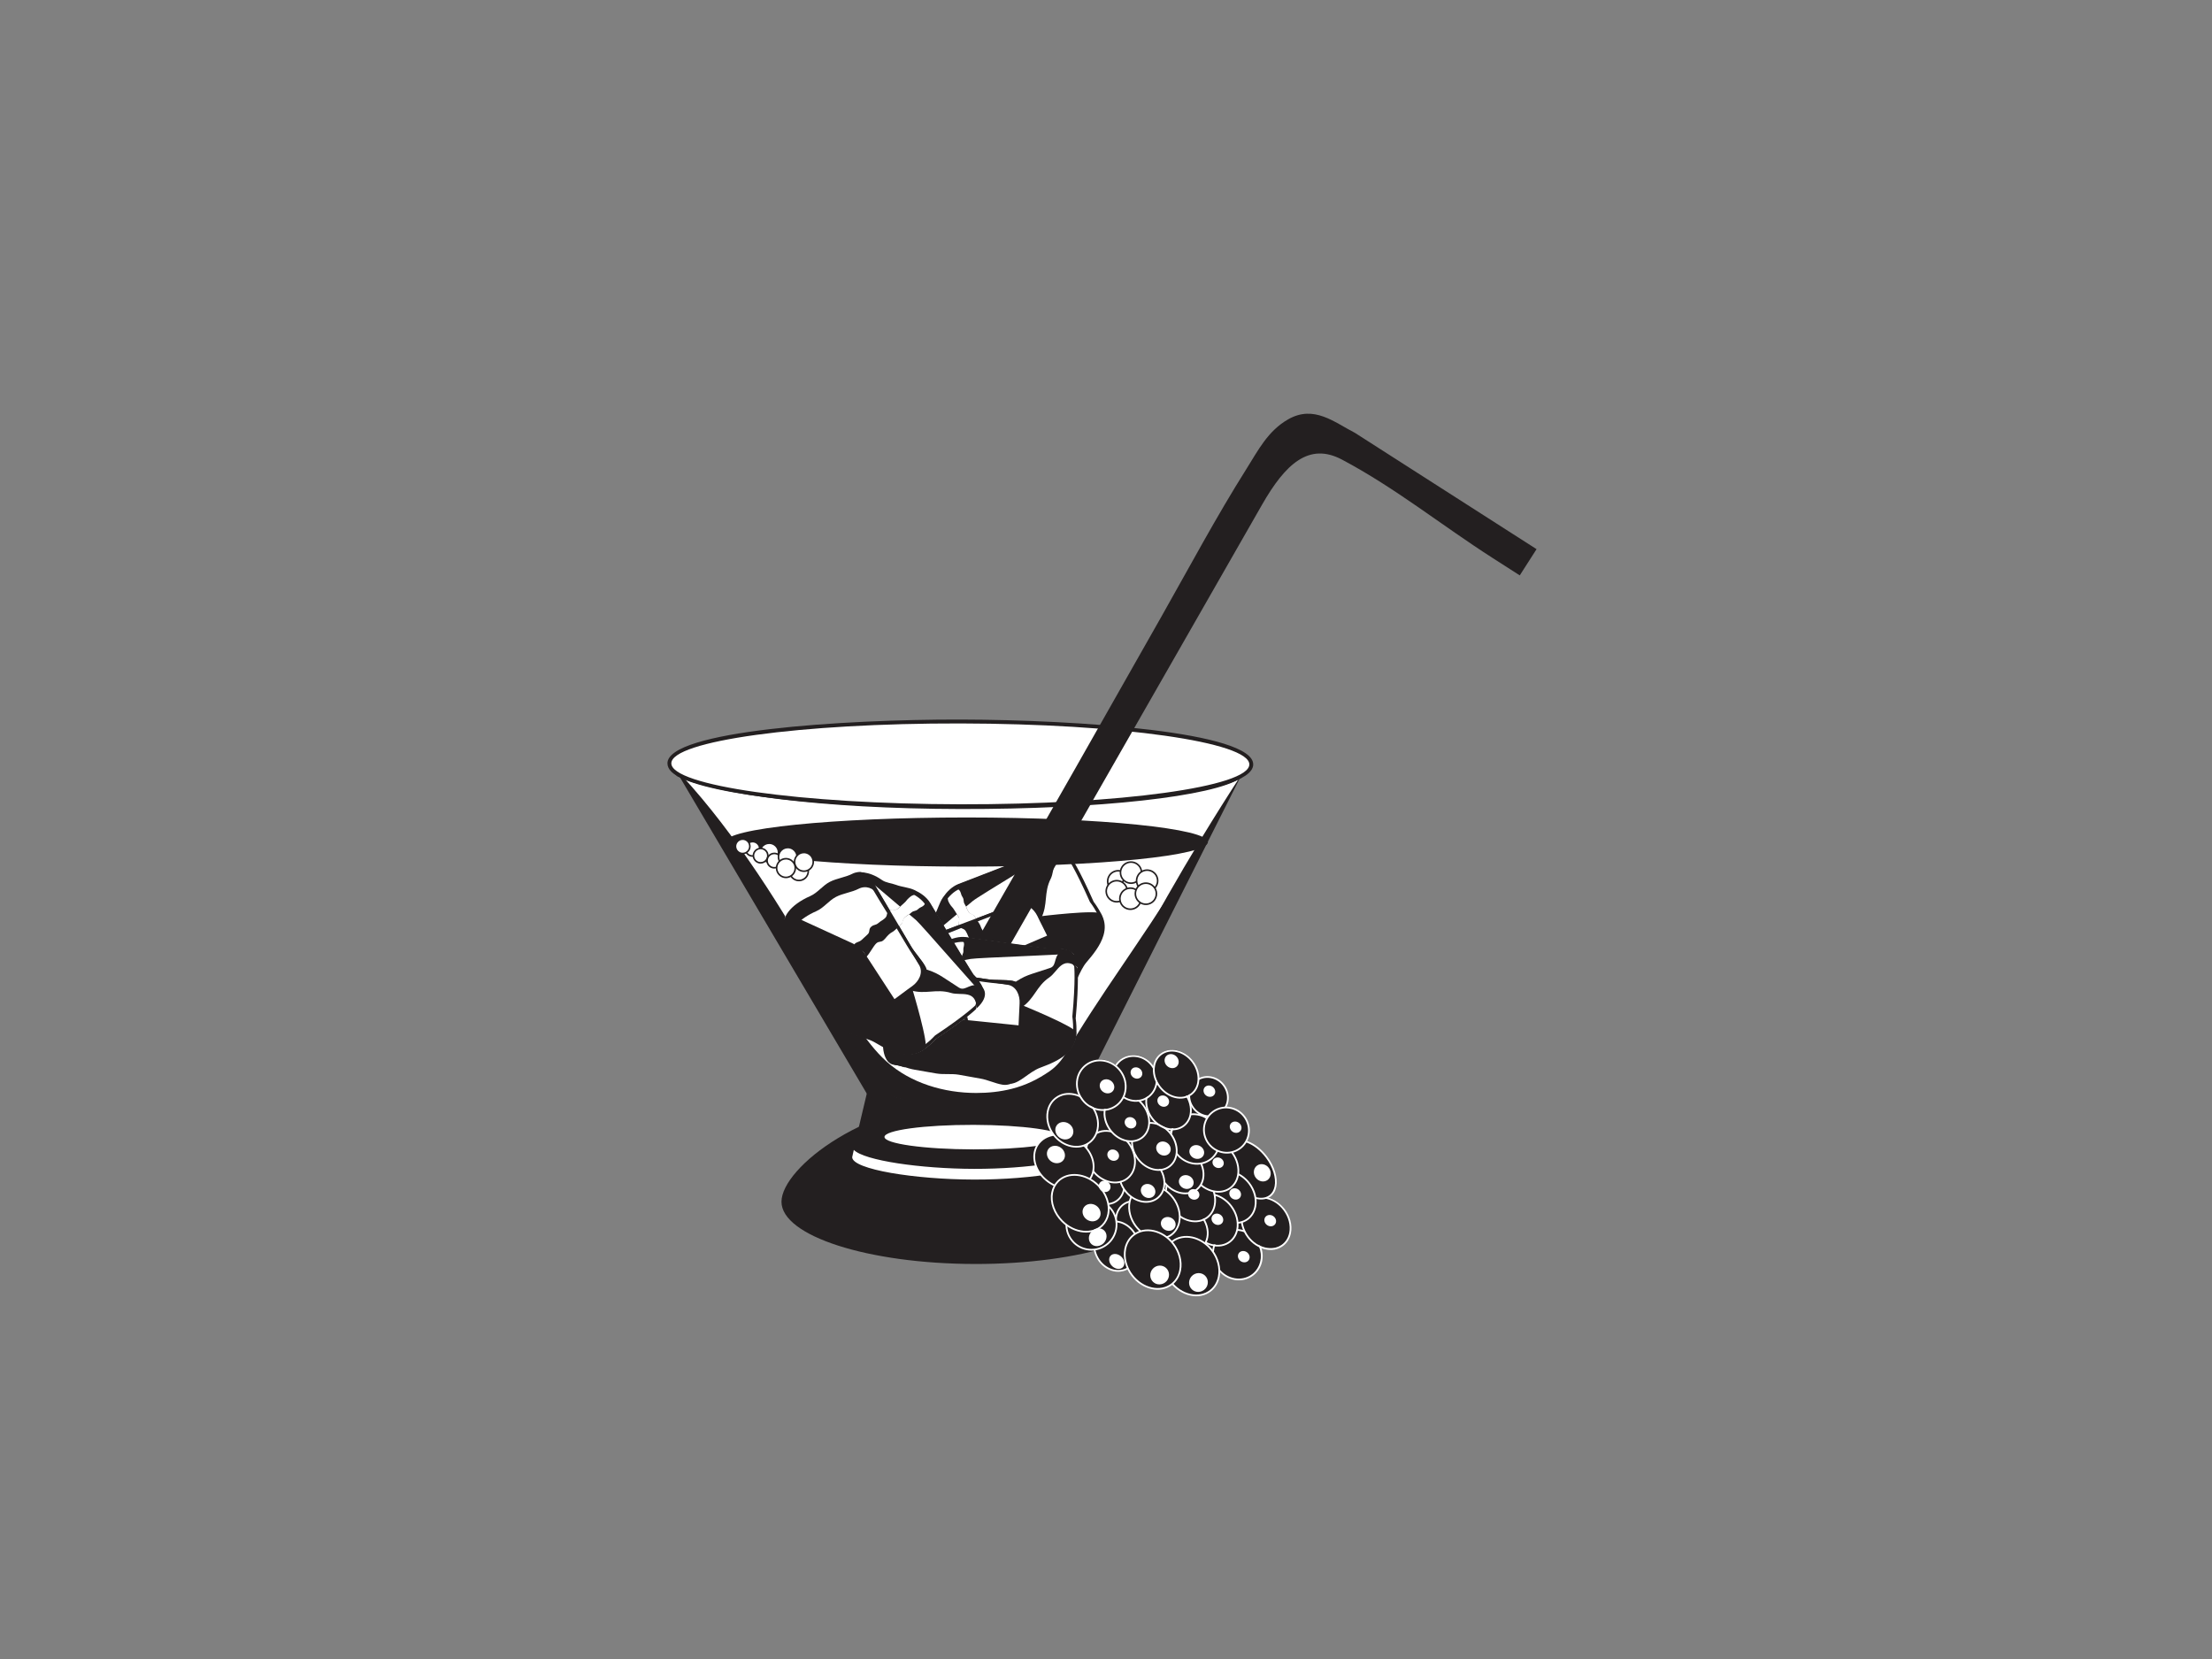 <?xml version="1.0" encoding="utf-8"?>
<!-- Generator: Adobe Illustrator 17.0.0, SVG Export Plug-In . SVG Version: 6.00 Build 0)  -->
<!DOCTYPE svg PUBLIC "-//W3C//DTD SVG 1.1//EN" "http://www.w3.org/Graphics/SVG/1.1/DTD/svg11.dtd">
<svg version="1.1" id="Layer_1" xmlns="http://www.w3.org/2000/svg" xmlns:xlink="http://www.w3.org/1999/xlink" x="0px" y="0px"
	 width="800px" height="600px" viewBox="0 0 800 600" enable-background="new 0 0 800 600" xml:space="preserve">
<rect x="0" y="0" width="800" height="600" fill="#808080" stroke="none"/>
<g>
	<path fill="#231F20" d="M422.511,434.883c-0.022,12.363-31.358,22.328-69.98,22.255c-38.632-0.076-69.92-10.159-69.898-22.524
		c0.027-12.37,31.357-36.834,69.987-36.761C391.24,397.929,422.537,422.515,422.511,434.883z"/>
	<path fill="#231F20" d="M313.798,394.185c0,0-5.301,22.293-5.303,22.662c-0.009,4.406,22.531,8.009,43.806,8.047
		c21.272,0.044,42.414-3.495,42.425-7.898l-3.889-22.473L313.798,394.185z"/>
	<path fill="#FFFFFF" d="M352.305,422.734c-19.39-0.04-39.83-3.018-43.512-6.871c-0.359,1.555-0.584,2.566-0.584,2.642
		c-0.007,4.432,22.68,8.058,44.095,8.103c21.415,0.04,42.697-3.521,42.708-7.954l-0.472-2.739
		C391.295,419.803,371.858,422.769,352.305,422.734z"/>
	
		<ellipse transform="matrix(1 0.002 -0.002 1 0.782 -0.669)" fill="#FFFFFF" cx="352.144" cy="411.222" rx="32.218" ry="4.435"/>
	<path fill="#231F20" d="M451.367,275.561l-208.235,0.858L313.8,396.047l-0.002,0.063c5.671,4.951,17.228,8.049,38.503,8.049
		c31.095,0,38.518-8.163,38.489-8.292L451.367,275.561z"/>
	<path fill="#FFFFFF" d="M246.568,280.481c38.941,42.187,69.969,111.788,70.588,112.831c5.566,4.359,17.37,6.57,35.144,6.57
		c25.023,0,33.444-5.395,34.995-6.586c0.617-1.218,20.533-49.924,61.878-113.43C436.627,279.92,259.952,280.428,246.568,280.481z"/>
	<path fill="#231F20" d="M383.538,383.728c-1.105,1.365-2.379,2.622-3.942,3.704c-4.283,2.949-8.617,5.067-13.68,6.354
		c-4.223,1.071-8.53,1.503-12.88,1.503c-11.553,0-23.658-3.535-32.369-11.341c-8.11-7.27-13.575-18.132-19.885-26.905
		c-4.873-6.773-10.325-13.419-14.667-20.549c14.513,23.84,30.937,57.367,31.001,57.508c3.746,2.457,15.715,6.702,35.184,6.702
		c20.72,0,32.672-5.245,35.155-6.702c5.871-13.582,19.883-42.327,44.04-84.658c-12.798,22.431-28.393,42.888-41.97,64.786
		C387.474,377.438,385.879,380.832,383.538,383.728z"/>
	<path fill="#231F20" d="M450.427,276.461c-0.011,5.517-39.255,13.136-103.135,13.012c-56.552-0.107-96.518-6.37-102.485-12.359
		c-0.276-0.274-0.601-0.679-0.597-1.051c0.009-5.515,39.251-13.132,103.135-13.009C411.223,263.171,450.436,270.942,450.427,276.461
		z M347.35,260.235c-42.581-0.08-105.937,4.065-105.96,15.824c0,1.069,0.477,2.094,1.421,3.042
		c7.51,7.539,51.448,13.087,104.474,13.188c42.578,0.083,105.933-4.062,105.959-15.822
		C453.262,264.703,389.928,260.315,347.35,260.235z"/>
	<path fill="#231F20" d="M244.994,280.775c13.76,6.477,51.908,11.72,102.293,11.816c50.398,0.098,91.576-4.564,101.458-11.183
		c0.71-0.57,4.432-4.161,2.991-5.134c-9.878,6.624-54.051,12.141-104.449,12.043c-50.385-0.094-94.482-5.386-104.351-12.043
		C242.936,279.552,243.933,279.552,244.994,280.775z"/>
	<path fill="#FFFFFF" d="M451.837,276.465c-0.018,8.071-46.828,14.526-104.55,14.417c-57.726-0.112-104.503-6.746-104.489-14.823
		c0.018-8.069,46.824-14.526,104.547-14.415C405.064,261.752,451.85,268.389,451.837,276.465z"/>
	<path fill="#FFFFFF" d="M331.336,343.83c0,0,0.372-4.115,4.688-8.386c1.287-1.273,1.682-3.157,2.599-4.712
		c1.192-2.006,1.648-4.316,2.989-6.257c1.388-2.005,3.201-3.863,5.494-4.794c0,0,25.4-9.749,28.184-11.013
		c0,0,5.047-3.674,8.379-2.422c0,0-4.793,12.053-9.876,16.532c-4.887,4.315-4.185,8.621-4.185,8.621L331.336,343.83z"/>
	<path fill="#FFFFFF" d="M398.906,338.045c-1.036,3.564-3.682,6.887-6.082,9.675c-2.829,3.289-3.753,8.601-6.582,10.296
		l-16.571-28.228l10.47-15.223l2.176-6.518l4.766,1.648c0,0,2.849,3.982,8.258,16.241c1.16,1.532,2.165,3.194,3.014,4.913
		C399.57,333.295,399.579,335.723,398.906,338.045z"/>
	<path fill="#FFFFFF" d="M368.391,325.623c2.951-1.014,6.067,1.634,7.312,4.204c1.227,2.622,2.626,5.162,3.86,7.784
		c1.227,2.615,2.47,5.223,3.697,7.838c1.223,2.606,3.014,4.941,4.236,7.55c1.236,2.654-0.688,5.999-3.695,7.083
		c-2.506,0.895-5.252,1.11-7.755,2.003c-2.503,0.894-5.038,1.69-7.539,2.586c-2.508,0.895-4.713,2.623-7.216,3.517
		c-2.504,0.897-5.027,1.731-7.528,2.623c-2.494,0.894-5.227,1.11-7.722,2.002c-3.009,1.074-7.335-2.894-9.27-10.785
		c-0.684-2.795-2.996-5.096-3.855-7.841c-0.862-2.743-0.635-5.828-1.495-8.57c-0.817-2.717,0.577-5.434,3.503-6.521
		c8.599-3.201,17.137-6.548,25.732-9.743C363.352,328.346,365.7,326.548,368.391,325.623z"/>
	<path fill="#231F20" d="M383.186,345.282c-0.996-2.118-2.002-4.23-3-6.345c-0.292,0.032-0.581,0.107-0.862,0.225l-18.13,7.778
		c-1.517,0.649-3.521,2.294-4.452,3.651l-12.782,18.602c-0.564,0.822-0.864,2.005-0.86,3.143c1.007,0.512,1.991,0.628,2.866,0.315
		c2.492-0.892,5.225-1.111,7.717-1.998c2.506-0.895,5.027-1.735,7.53-2.627c2.503-0.897,4.711-2.621,7.212-3.516
		c2.506-0.895,5.042-1.693,7.546-2.587c2.506-0.898,5.533-1.043,8.032-1.939c3.011-1.082,4.655-4.497,3.419-7.15
		C386.2,350.229,384.407,347.89,383.186,345.282z"/>
	<path fill="#231F20" d="M345.686,368.94l12.782-18.604c0.931-1.361,2.938-3.002,4.448-3.653l17.417-7.469
		c-0.183-0.383-0.361-0.768-0.546-1.152c-0.289,0.031-0.579,0.107-0.857,0.224l-18.134,7.782c-1.517,0.648-3.519,2.291-4.45,3.651
		l-12.782,18.6c-0.563,0.822-0.862,2.006-0.86,3.145c0.731,0.371,1.45,0.531,2.125,0.472
		C344.848,370.843,345.145,369.727,345.686,368.94z"/>
	<path fill="#231F20" d="M342.507,360.737c-0.688-2.793-2.993-5.093-3.858-7.84c-0.862-2.74-0.63-5.825-1.492-8.566
		c-0.819-2.723,0.575-5.436,3.501-6.528c8.602-3.195,17.137-6.542,25.734-9.737c1.831-0.683,3.497-1.729,5.221-2.619
		c-0.898-0.296-1.851-0.344-2.784-0.022c-2.695,0.925-5.038,2.728-7.731,3.728c-8.604,3.197-17.139,6.544-25.736,9.745
		c-2.933,1.087-4.323,3.801-3.506,6.523c0.862,2.74,0.635,5.822,1.497,8.568c0.86,2.744,3.172,5.042,3.853,7.838
		c1.933,7.897,6.259,11.861,9.27,10.789c1.2-0.429,2.45-0.702,3.706-0.966C347.394,371.171,344.118,367.324,342.507,360.737z"/>
	<path fill="#231F20" d="M375.291,308.668c-2.784,1.264-28.184,11.013-28.184,11.013c-2.294,0.931-4.107,2.79-5.494,4.794
		c-1.341,1.941-1.797,4.252-2.989,6.257c-0.918,1.555-1.312,3.439-2.599,4.712c-2.998,2.966-4.092,5.852-4.481,7.343l20.328-16.971
		c1.929-1.618,30.467-18.655,31.293-19.724C379.847,305.348,375.291,308.668,375.291,308.668z"/>
	<path fill="#231F20" d="M378.609,314.669c1.927-2.125-1.608-4.407,1.091-8.185c0,0,3.421-3.001,7.384,3.211
		c-6.88-1.085-5.45,4.896-7.065,8.086c-2.619,5.177-0.898,9.258-3.519,14.435c0,0-3.281-6.695-7.114-5.659
		C372.248,320.882,372.814,321.052,378.609,314.669z"/>
	<path fill="#231F20" d="M346.868,321.918c0.933,1.027,0.526,1.444,1.279,2.613c0.755,1.164,0.125,1.569,0.878,2.737
		c0.755,1.162,0.485,1.334,1.243,2.498c0.748,1.162,1.548,0.649,2.303,1.812c0.749,1.162,0.771,1.147,1.519,2.309
		c0.753,1.167,0.479,1.343,1.234,2.505c0.757,1.166,0.929,1.053,1.686,2.22c0.746,1.155-0.042,1.661,0.704,2.82
		c0.753,1.158,3.334,3.076,4.089,4.24c0.419,0.647-1.332-0.121-2.472,1.518c-0.907,1.3-2.479,2.483-2.773,1.988
		c-0.731-1.235-0.256-1.517-0.985-2.754c-0.731-1.236-0.833-1.174-1.563-2.409c-0.726-1.226-1.82-0.585-2.543-1.812
		c-0.726-1.226-0.151-1.566-0.875-2.794c-0.733-1.236-0.541-1.345-1.274-2.58c-0.728-1.232-1.644-0.691-2.374-1.92
		c-0.724-1.226,0.53-1.961-0.196-3.18c-0.728-1.242-0.8-1.199-1.53-2.439c-0.728-1.23-0.982-1.081-1.711-2.311
		c-0.708-1.197-0.479-1.065-0.788-2.414c-0.341-1.514-0.49-1.537,0.742-2.315C344.16,321.805,345.617,321.217,346.868,321.918z"/>
	<path fill="#231F20" d="M387.803,355.71c2.065-2.225,2.426-5.472,4.873-8.318c2.399-2.79,5.045-6.109,6.078-9.672
		c0.677-2.323,0.666-4.752-0.546-7.2c-0.851-1.719-22.079,0.879-22.079,0.879L387.803,355.71z"/>
	<path fill="#FFFFFF" d="M352.506,331.442c-0.751-1.168-1.552-0.649-2.303-1.819c-0.755-1.16-0.488-1.335-1.241-2.497
		c-0.755-1.167-0.125-1.574-0.878-2.738c-0.755-1.163-0.347-1.579-1.281-2.609c-1.252-0.704-2.708-0.111-3.408,0.329
		c-1.234,0.782-1.087,0.804-0.742,2.317c0.305,1.353,0.08,1.216,0.786,2.411c0.731,1.232,0.98,1.082,1.713,2.314
		c0.731,1.237,0.8,1.199,1.53,2.434c0.724,1.225-0.528,1.96,0.196,3.184l0.145,0.217l6.341-2.242
		C353.134,332.401,352.944,332.12,352.506,331.442z"/>
	<path fill="#231F20" d="M336.2,337.145c1.641-0.765,1.684-3.163,2.601-4.713c1.192-2.01,1.646-4.32,2.991-6.263
		c1.385-1.999,3.196-3.859,5.49-4.79c0,0,25.402-9.751,28.184-11.014c0,0,3.862-2.81,7.06-2.679c0.37-0.863,0.579-1.381,0.579-1.381
		c-3.334-1.254-8.379,2.421-8.379,2.421c-2.786,1.264-28.188,11.017-28.188,11.017c-2.294,0.926-4.103,2.79-5.488,4.79
		c-1.345,1.939-1.804,4.254-2.991,6.262c-0.92,1.55-1.316,3.438-2.601,4.713c-4.316,4.267-4.256,8.462-4.256,8.462
		S332.883,338.682,336.2,337.145z"/>
	<path fill="#231F20" d="M383.302,345.539c-1.234-2.631-2.486-5.25-3.722-7.883c-1.238-2.639-2.644-5.197-3.884-7.836
		c-1.247-2.587-3.548-5.523-6.501-4.509c-2.695,0.925-5.862,2.995-8.555,3.994c-8.602,3.194-17.139,6.537-25.738,9.733
		c-1.994,0.742-3.274,2.237-3.628,3.979c0.804-0.665,3.016-2.209,4.434-2.733c8.604-3.197,15.796-6.351,24.395-9.544
		c2.695-0.998,5.423-2.375,8.116-3.297c2.953-1.014,5.695,1.224,6.944,3.812c1.236,2.64,2.644,5.198,3.882,7.836
		c1.234,2.63,2.488,5.253,3.722,7.883c1.232,2.621,3.034,4.977,4.261,7.598c0.403,0.874,0.472,1.822,0.276,2.737
		c0.711-1.314,0.884-2.827,0.256-4.168C386.331,350.522,384.529,348.163,383.302,345.539z"/>
	<path fill="#231F20" d="M398.55,331.056c-0.849-1.721-1.855-3.382-3.016-4.913c-5.406-12.26-8.256-16.24-8.256-16.24l-4.766-1.648
		l3.396,1.676c0,0,2.853,3.983,8.256,16.243c1.165,1.529,2.167,3.188,3.016,4.914c1.212,2.445,1.223,4.872,0.546,7.195
		c-1.034,3.562-3.675,6.887-6.078,9.673c-2.492,2.895-5.214,10.27-5.214,10.27c2.833-1.697,3.753-7.009,6.584-10.296
		c2.401-2.792,5.047-6.115,6.08-9.678C399.772,335.933,399.761,333.508,398.55,331.056z"/>
	<path fill="#231F20" d="M331.42,345.616c0.86,2.743,0.632,5.828,1.495,8.57c0.86,2.745,3.172,5.046,3.855,7.841
		c1.935,7.891,6.261,11.859,9.27,10.785c2.494-0.892,5.069-1.878,2.577-0.986c-3.013,1.074-7.337-2.892-9.272-10.789
		c-0.684-2.795-2.993-5.095-3.853-7.841c-0.864-2.743-0.635-5.824-1.495-8.567c-0.806-2.681,0.541-5.346,3.379-6.465
		c-0.817,0.307-1.633,0.624-2.452,0.929C331.997,340.182,330.603,342.899,331.42,345.616z"/>
	<path fill="#231F20" d="M555.718,198.607c-21.885-14.006-43.766-28.024-65.648-42.036c-7.53-3.873-14.871-10.232-24.195-4.911
		c-7.332,4.184-10.838,11.192-15.052,17.88c-10.996,17.456-20.584,35.447-30.745,53.398c-20.99,37.074-42.002,74.105-63.25,111.031
		c-4.722,8.211-9.475,16.41-14.13,24.661c3.256,1.861,6.557,3.756,9.784,5.592c13.415-23.549,26.914-47.05,40.373-70.574
		c21.186-37.027,42.376-74.053,63.561-111.083c8.464-14.799,16.976-22.673,28.928-16.346c19.23,10.181,36.233,23.9,54.563,35.635
		c3.245,2.08,6.492,4.158,9.737,6.238C551.669,204.93,553.694,201.769,555.718,198.607z"/>
	<path fill="#FFFFFF" d="M324.333,352.583c0,0,2.325-3.417,8.172-5.052c1.744-0.487,3.005-1.942,4.561-2.855
		c2.016-1.174,3.537-2.972,5.653-4.018c2.185-1.078,4.673-1.821,7.132-1.52c0,0,26.936,3.817,29.983,4.066
		c0,0,6.196-0.759,8.502,1.953c0,0-10.045,8.206-16.664,9.652c-6.368,1.399-7.844,5.502-7.844,5.502L324.333,352.583z"/>
	<path fill="#FFFFFF" d="M386.204,380.352c-2.635,2.611-6.564,4.23-10.016,5.501c-4.069,1.5-7.459,5.695-10.755,5.803l-0.771-32.724
		l16.549-8.22l5.067-4.641l3.365,3.756c0,0,0.557,4.865-0.67,18.208c0.269,1.903,0.341,3.844,0.247,5.759
		C389.093,376.523,387.921,378.65,386.204,380.352z"/>
	<path fill="#FFFFFF" d="M365.566,354.67c3.071,0.548,4.51,4.376,4.35,7.228c-0.2,2.888-0.214,5.788-0.408,8.678
		c-0.198,2.882-0.379,5.765-0.577,8.647c-0.198,2.872,0.234,5.783,0.036,8.657c-0.209,2.92-3.517,4.909-6.671,4.396
		c-2.626-0.434-5.132-1.58-7.753-2.017c-2.621-0.434-5.225-0.97-7.847-1.402c-2.626-0.435-5.392,0.003-8.016-0.432
		c-2.624-0.431-5.234-0.929-7.853-1.364c-2.615-0.431-5.109-1.569-7.722-2.001c-3.151-0.523-5.005-6.093-2.862-13.93
		c0.759-2.776-0.145-5.91,0.439-8.727c0.579-2.815,2.276-5.402,2.858-8.216c0.606-2.773,3.143-4.47,6.23-3.999
		c9.072,1.381,18.159,2.603,27.224,3.985C359.84,354.603,362.764,354.172,365.566,354.67z"/>
	<path fill="#231F20" d="M368.949,379.042c0.158-2.335,0.303-4.671,0.459-7.005c-0.27-0.112-0.559-0.188-0.862-0.222l-19.624-2.009
		c-1.641-0.17-4.194,0.294-5.666,1.028l-20.21,10.051c-0.891,0.444-1.728,1.332-2.278,2.329c0.632,0.936,1.437,1.517,2.354,1.668
		c2.611,0.431,5.105,1.567,7.715,2.003c2.624,0.434,5.236,0.926,7.858,1.362c2.624,0.432,5.392-0.003,8.011,0.43
		c2.626,0.435,5.229,0.971,7.853,1.405c2.626,0.432,5.343,1.775,7.962,2.207c3.156,0.517,6.252-1.669,6.461-4.588
		C369.179,384.829,368.749,381.914,368.949,379.042z"/>
	<path fill="#231F20" d="M324.678,381.502l20.21-10.052c1.475-0.737,4.027-1.197,5.662-1.031l18.854,1.932
		c0.024-0.423,0.058-0.846,0.08-1.272c-0.267-0.112-0.557-0.187-0.858-0.22l-19.631-2.008c-1.642-0.17-4.19,0.293-5.664,1.029
		l-20.208,10.048c-0.891,0.445-1.726,1.334-2.278,2.331c0.459,0.679,1.009,1.168,1.628,1.444
		C323.021,382.759,323.823,381.927,324.678,381.502z"/>
	<path fill="#231F20" d="M325.885,372.788c0.755-2.775-0.143-5.906,0.437-8.726c0.577-2.813,2.278-5.398,2.857-8.212
		c0.606-2.778,3.143-4.472,6.232-4.006c9.069,1.386,18.157,2.607,27.222,3.991c1.933,0.292,3.898,0.187,5.837,0.246
		c-0.641-0.695-1.452-1.199-2.423-1.372c-2.806-0.5-5.728-0.062-8.568-0.497c-9.074-1.385-18.161-2.606-27.231-3.984
		c-3.091-0.474-5.624,1.222-6.232,3.999c-0.579,2.813-2.274,5.398-2.855,8.216c-0.581,2.816,0.323,5.948-0.439,8.723
		c-2.147,7.841-0.292,13.408,2.86,13.933c1.258,0.209,2.483,0.578,3.708,0.957C325.088,384.281,324.092,379.328,325.885,372.788z"/>
	<path fill="#231F20" d="M379.834,343.203c-3.047-0.248-29.983-4.066-29.983-4.066c-2.459-0.301-4.947,0.442-7.132,1.52
		c-2.116,1.046-3.637,2.844-5.653,4.018c-1.557,0.913-2.818,2.369-4.561,2.855c-4.06,1.136-6.419,3.128-7.484,4.242l26.012-4.958
		c2.472-0.478,35.692-1.506,36.935-2.038C385.431,342.515,379.834,343.203,379.834,343.203z"/>
	<path fill="#231F20" d="M379.821,350.061c2.715-0.921,0.735-4.633,4.929-6.625c0,0,4.448-0.961,4.893,6.394
		c-5.486-4.29-7.14,1.631-10.103,3.636c-4.804,3.253-5.281,7.656-10.087,10.907c0,0,0.383-7.446-3.47-8.402
		C371.241,352.4,371.653,352.824,379.821,350.061z"/>
	<path fill="#231F20" d="M348.554,340.977c0.316,1.351-0.243,1.518-0.151,2.904c0.096,1.384-0.652,1.432-0.564,2.819
		c0.096,1.382-0.223,1.402-0.127,2.787c0.091,1.379,1.038,1.32,1.134,2.703c0.089,1.379,0.116,1.376,0.205,2.755
		c0.091,1.386-0.234,1.406-0.138,2.789c0.096,1.388,0.301,1.372,0.397,2.761c0.091,1.372-0.844,1.431-0.755,2.806
		c0.096,1.378,1.419,4.308,1.515,5.692c0.051,0.77-1.105-0.753-2.898,0.126c-1.425,0.696-3.374,0.967-3.39,0.391
		c-0.04-1.434,0.512-1.451,0.477-2.886c-0.038-1.435-0.158-1.431-0.196-2.865c-0.04-1.424-1.308-1.395-1.343-2.82
		c-0.038-1.425,0.628-1.442,0.593-2.868c-0.04-1.435,0.18-1.439,0.14-2.874c-0.038-1.43-1.1-1.402-1.143-2.831
		c-0.038-1.423,1.417-1.457,1.374-2.876c-0.034-1.439-0.118-1.437-0.154-2.875c-0.038-1.429-0.332-1.422-0.372-2.851
		c-0.038-1.39,0.098-1.163,0.483-2.493c0.439-1.489,0.319-1.581,1.773-1.663C346.243,339.561,347.802,339.755,348.554,340.977z"/>
	<path fill="#231F20" d="M367.918,390.399c2.887-0.942,4.778-3.606,8.301-4.903c3.452-1.273,7.377-2.889,10.011-5.501
		c1.719-1.702,2.889-3.83,3.02-6.558c0.091-1.915-19.725-9.958-19.725-9.958L367.918,390.399z"/>
	<path fill="#FFFFFF" d="M348.855,352.039c-0.089-1.386-1.042-1.322-1.129-2.708c-0.096-1.381,0.223-1.404,0.129-2.785
		c-0.094-1.386,0.655-1.437,0.563-2.82c-0.096-1.383,0.463-1.549,0.147-2.903c-0.753-1.223-2.312-1.413-3.138-1.369
		c-1.459,0.085-1.341,0.175-1.773,1.666c-0.392,1.331-0.521,1.101-0.486,2.489c0.04,1.432,0.332,1.422,0.374,2.855
		c0.038,1.435,0.116,1.436,0.154,2.871c0.038,1.422-1.412,1.456-1.374,2.878l0.02,0.26l6.633,1.121
		C348.94,353.182,348.909,352.845,348.855,352.039z"/>
	<path fill="#231F20" d="M331.832,349.103c1.806,0.128,3.009-1.947,4.563-2.856c2.018-1.177,3.537-2.976,5.657-4.02
		c2.183-1.075,4.668-1.821,7.125-1.52c0,0,26.941,3.817,29.986,4.066c0,0,4.742-0.58,7.473,1.088
		c0.744-0.576,1.178-0.926,1.178-0.926c-2.305-2.715-8.502-1.955-8.502-1.955c-3.049-0.248-29.99-4.064-29.99-4.064
		c-2.454-0.305-4.94,0.445-7.123,1.52c-2.118,1.041-3.644,2.842-5.657,4.02c-1.557,0.908-2.82,2.365-4.564,2.855
		c-5.847,1.634-7.831,5.33-7.831,5.33S328.186,348.834,331.832,349.103z"/>
	<path fill="#231F20" d="M368.925,379.322c0.2-2.9,0.377-5.796,0.577-8.699c0.2-2.909,0.214-5.827,0.412-8.735
		c0.165-2.868-0.419-6.552-3.492-7.101c-2.806-0.5-6.579-0.229-9.419-0.664c-9.069-1.388-18.157-2.613-27.226-3.997
		c-2.103-0.32-3.947,0.365-5.103,1.715c1.025-0.19,3.708-0.466,5.203-0.234c9.074,1.386,16.892,2.123,25.959,3.509
		c2.842,0.438,5.895,0.559,8.697,1.061c3.073,0.548,4.383,3.837,4.218,6.705c-0.203,2.909-0.216,5.828-0.414,8.734
		c-0.198,2.899-0.376,5.801-0.577,8.7c-0.196,2.889,0.234,5.823,0.033,8.711c-0.073,0.96-0.472,1.822-1.089,2.527
		c1.261-0.803,2.147-2.042,2.249-3.519C369.152,385.149,368.722,382.212,368.925,379.322z"/>
	<path fill="#231F20" d="M389.289,374.072c0.094-1.917,0.02-3.858-0.25-5.76c1.232-13.342,0.673-18.207,0.673-18.207l-3.365-3.756
		l2.154,3.116c0,0,0.559,4.868-0.673,18.209c0.274,1.902,0.345,3.839,0.247,5.76c-0.129,2.726-1.298,4.853-3.018,6.555
		c-2.635,2.611-6.557,4.234-10.012,5.501c-3.586,1.321-9.548,6.443-9.548,6.443c3.301-0.107,6.686-4.303,10.758-5.8
		c3.455-1.274,7.381-2.893,10.016-5.506C387.988,378.927,389.157,376.802,389.289,374.072z"/>
	<path fill="#231F20" d="M323.54,354.185c-0.581,2.814-2.278,5.401-2.858,8.216c-0.584,2.817,0.321,5.951-0.439,8.727
		c-2.142,7.838-0.289,13.407,2.862,13.93c2.613,0.432,5.343,0.821,2.731,0.39c-3.156-0.525-5.007-6.092-2.862-13.934
		c0.759-2.776-0.143-5.908,0.441-8.726c0.577-2.816,2.274-5.399,2.855-8.214c0.597-2.734,3.069-4.409,6.094-4.009
		c-0.864-0.128-1.731-0.247-2.595-0.38C326.683,349.715,324.146,351.413,323.54,354.185z"/>
	<path fill="#FFFFFF" d="M310.034,315.612c0,0,4.118-0.336,9.063,3.186c1.474,1.051,3.399,1.118,5.087,1.757
		c2.18,0.831,4.535,0.885,6.677,1.875c2.212,1.024,4.352,2.491,5.662,4.593c0,0,13.947,23.359,15.669,25.887
		c0,0,4.483,4.345,3.82,7.842c0,0-12.695-2.664-17.978-6.904c-5.085-4.078-9.207-2.65-9.207-2.65L310.034,315.612z"/>
	<path fill="#FFFFFF" d="M327.284,381.2c-3.688-0.412-7.414-2.45-10.573-4.34c-3.724-2.226-9.116-2.227-11.27-4.725l24.981-21.152
		l16.789,7.715l6.793,1.03l-0.808,4.978c0,0-3.437,3.486-14.591,10.913c-1.312,1.404-2.777,2.678-4.325,3.81
		C332.077,381.043,329.687,381.466,327.284,381.2z"/>
	<path fill="#FFFFFF" d="M334.307,349.009c1.503,2.735-0.572,6.257-2.891,7.923c-2.374,1.657-4.637,3.47-7.012,5.133
		c-2.368,1.656-4.724,3.328-7.089,4.984c-2.358,1.65-4.354,3.814-6.715,5.465c-2.403,1.673-6.029,0.348-7.611-2.431
		c-1.31-2.314-1.991-4.983-3.299-7.298c-1.31-2.313-2.528-4.674-3.838-6.988c-1.312-2.316-3.39-4.193-4.697-6.506
		c-1.314-2.315-2.566-4.659-3.873-6.971c-1.308-2.304-1.987-4.96-3.292-7.264c-1.572-2.783,1.597-7.723,9.043-10.978
		c2.637-1.15,4.508-3.822,7.067-5.137c2.555-1.318,5.633-1.622,8.187-2.939c2.539-1.271,5.452-0.362,7.025,2.337
		c4.624,7.926,9.381,15.764,13.998,23.688C330.763,344.511,332.935,346.516,334.307,349.009z"/>
	<path fill="#231F20" d="M317.288,367.07c1.973-1.38,3.933-2.771,5.905-4.154c-0.08-0.284-0.203-0.557-0.365-0.813l-10.753-16.542
		c-0.9-1.382-2.878-3.066-4.394-3.737l-20.785-9.229c-0.918-0.408-2.156-0.486-3.301-0.271c-0.356,1.094-0.312,2.092,0.143,2.901
		c1.301,2.309,1.962,4.978,3.258,7.287c1.303,2.319,2.555,4.665,3.858,6.981c1.305,2.317,3.399,4.188,4.702,6.501
		c1.305,2.32,2.517,4.687,3.822,7.005c1.305,2.319,1.94,5.293,3.245,7.607c1.575,2.785,5.276,3.782,7.749,2.064
		C312.796,370.976,314.861,368.765,317.288,367.07z"/>
	<path fill="#231F20" d="M287.746,334.043l20.515,9.413c1.501,0.687,3.461,2.382,4.361,3.76l10.337,15.884
		c0.345-0.246,0.695-0.488,1.04-0.735c-0.08-0.279-0.205-0.552-0.367-0.806l-10.767-16.537c-0.898-1.383-2.86-3.076-4.359-3.762
		l-20.511-9.415c-0.907-0.414-2.123-0.507-3.245-0.308c-0.241,0.783-0.276,1.519-0.102,2.174
		C285.728,333.544,286.879,333.646,287.746,334.043z"/>
	<path fill="#231F20" d="M295.285,329.511c2.635-1.155,4.506-3.822,7.065-5.142c2.553-1.316,5.633-1.617,8.185-2.934
		c2.543-1.272,5.455-0.363,7.031,2.335c4.617,7.927,9.374,15.764,13.994,23.689c0.985,1.688,2.301,3.149,3.472,4.697
		c0.138-0.938,0.022-1.884-0.454-2.748c-1.372-2.497-3.55-4.498-4.996-6.981c-4.619-7.928-9.377-15.766-14-23.691
		c-1.573-2.702-4.484-3.608-7.027-2.339c-2.552,1.318-5.628,1.621-8.185,2.94c-2.557,1.316-4.428,3.987-7.065,5.137
		c-7.45,3.256-10.617,8.194-9.045,10.978c0.626,1.108,1.109,2.293,1.586,3.487C285.839,336.108,289.071,332.222,295.285,329.511z"/>
	<path fill="#231F20" d="M352.192,352.91c-1.722-2.528-15.669-25.887-15.669-25.887c-1.31-2.101-3.45-3.568-5.662-4.593
		c-2.143-0.99-4.497-1.045-6.677-1.875c-1.688-0.639-3.613-0.706-5.087-1.757c-3.434-2.447-6.466-3.03-8-3.159l20.195,17.126
		c1.924,1.625,23.589,26.83,24.785,27.462C356.241,356.833,352.192,352.91,352.192,352.91z"/>
	<path fill="#231F20" d="M346.846,357.205c2.423,1.536,4.067-2.335,8.252-0.322c0,0,3.541,2.857-1.902,7.823
		c-0.107-6.966-5.755-4.535-9.174-5.579c-5.55-1.696-9.277,0.697-14.825-1c0,0,6.036-4.376,4.361-7.976
		C339.636,352,339.568,352.586,346.846,357.205z"/>
	<path fill="#231F20" d="M334.278,327.171c-0.851,1.096-1.334,0.764-2.354,1.706c-1.018,0.942-1.526,0.391-2.548,1.333
		c-1.016,0.943-1.232,0.706-2.249,1.65c-1.016,0.937-0.374,1.638-1.39,2.58c-1.016,0.936-1,0.953-2.016,1.89
		c-1.02,0.942-1.24,0.704-2.256,1.646c-1.02,0.943-0.88,1.094-1.9,2.039c-1.011,0.933-1.644,0.244-2.657,1.177
		c-1.013,0.939-2.461,3.811-3.479,4.752c-0.566,0.525-0.109-1.333-1.918-2.176c-1.437-0.671-2.871-2.017-2.432-2.391
		c1.091-0.932,1.45-0.511,2.543-1.442c1.094-0.93,1.016-1.02,2.107-1.952c1.085-0.924,0.265-1.893,1.35-2.817
		c1.085-0.923,1.517-0.414,2.604-1.338c1.094-0.933,1.234-0.763,2.325-1.697c1.089-0.927,0.399-1.738,1.486-2.668
		c1.085-0.921,2.022,0.188,3.1-0.735c1.098-0.931,1.045-0.993,2.14-1.924c1.087-0.93,0.898-1.153,1.984-2.081
		c1.058-0.902,0.967-0.654,2.245-1.188c1.432-0.596,1.43-0.746,2.408,0.335C333.928,324.484,334.757,325.818,334.278,327.171z"/>
	<path fill="#231F20" d="M307.981,373.281c2.546,1.653,5.806,1.453,9.029,3.378c3.158,1.889,6.882,3.928,10.568,4.338
		c2.405,0.268,4.795-0.157,7-1.768c1.548-1.134-4.639-21.605-4.639-21.605L307.981,373.281z"/>
	<path fill="#FFFFFF" d="M325.859,334.353c1.022-0.94,0.374-1.639,1.397-2.58c1.016-0.942,1.234-0.707,2.25-1.648
		c1.02-0.943,1.528-0.393,2.548-1.332c1.016-0.944,1.497-0.613,2.352-1.708c0.479-1.354-0.354-2.687-0.907-3.302
		c-0.98-1.082-0.978-0.933-2.41-0.334c-1.281,0.532-1.185,0.286-2.241,1.187c-1.089,0.93-0.9,1.15-1.989,2.08
		c-1.094,0.933-1.045,0.994-2.136,1.927c-1.082,0.923-2.022-0.187-3.103,0.736l-0.192,0.179l3.294,5.866
		C325.021,335.137,325.266,334.903,325.859,334.353z"/>
	<path fill="#231F20" d="M317.453,319.262c1.033,1.487,3.403,1.119,5.087,1.758c2.185,0.83,4.539,0.884,6.682,1.877
		c2.207,1.023,4.35,2.49,5.66,4.59c0,0,13.947,23.36,15.669,25.886c0,0,3.428,3.325,3.846,6.498
		c0.913,0.217,1.459,0.334,1.459,0.334c0.666-3.498-3.818-7.842-3.818-7.842c-1.721-2.528-15.673-25.89-15.673-25.89
		c-1.305-2.101-3.45-3.566-5.657-4.588c-2.14-0.993-4.499-1.05-6.679-1.876c-1.686-0.642-3.613-0.71-5.089-1.758
		c-4.942-3.523-9.065-2.746-9.065-2.746S315.371,316.257,317.453,319.262z"/>
	<path fill="#231F20" d="M317.233,367.105c2.383-1.664,4.748-3.345,7.132-5.013c2.387-1.672,4.668-3.495,7.056-5.166
		c2.336-1.673,4.835-4.441,3.332-7.177c-1.372-2.496-3.953-5.263-5.399-7.748c-4.617-7.929-9.37-15.768-13.989-23.693
		c-1.072-1.838-2.764-2.844-4.541-2.896c0.793,0.678,2.693,2.595,3.452,3.903c4.619,7.929,8.956,14.476,13.573,22.405
		c1.443,2.483,3.267,4.936,4.635,7.431c1.506,2.736-0.232,5.82-2.568,7.495c-2.39,1.668-4.668,3.494-7.056,5.164
		c-2.381,1.666-4.751,3.35-7.132,5.015c-2.372,1.661-4.385,3.838-6.757,5.497c-0.793,0.548-1.715,0.777-2.651,0.739
		c1.417,0.476,2.938,0.388,4.152-0.46C312.843,370.943,314.858,368.765,317.233,367.105z"/>
	<path fill="#231F20" d="M334.108,379.655c1.55-1.133,3.016-2.408,4.325-3.812c11.156-7.422,14.591-10.91,14.591-10.91l0.809-4.979
		l-1.071,3.633c0,0-3.437,3.491-14.593,10.911c-1.308,1.41-2.771,2.679-4.325,3.813c-2.203,1.612-4.593,2.037-6.996,1.767
		c-3.688-0.411-7.415-2.447-10.57-4.336c-3.279-1.96-11.009-3.381-11.009-3.381c2.156,2.5,7.546,2.498,11.268,4.726
		c3.163,1.888,6.889,3.928,10.577,4.337C329.514,381.691,331.901,381.268,334.108,379.655z"/>
	<path fill="#231F20" d="M308.288,316.001c-2.555,1.316-5.633,1.62-8.187,2.939c-2.559,1.315-4.43,3.987-7.067,5.137
		c-7.446,3.255-10.615,8.195-9.043,10.978c1.305,2.304,2.717,4.674,1.412,2.371c-1.572-2.785,1.595-7.724,9.045-10.98
		c2.637-1.152,4.508-3.82,7.067-5.136c2.555-1.321,5.63-1.623,8.185-2.938c2.503-1.253,5.359-0.381,6.947,2.224
		c-0.441-0.753-0.893-1.501-1.334-2.257C313.74,315.639,310.827,314.731,308.288,316.001z"/>
	<ellipse fill="#231F20" cx="349.576" cy="304.534" rx="87.281" ry="8.882"/>
	<circle fill="#FFFFFF" cx="404.411" cy="318.738" r="3.815"/>
	<path fill="#231F20" d="M404.407,322.839c-0.804,0-1.584-0.236-2.259-0.681c-1.884-1.248-2.403-3.797-1.158-5.683
		c0.762-1.151,2.042-1.838,3.426-1.838c0.804,0,1.586,0.235,2.258,0.681c0.913,0.604,1.537,1.527,1.755,2.6
		c0.218,1.074,0.005,2.168-0.599,3.081C407.069,322.152,405.79,322.839,404.407,322.839z M404.416,315.207
		c-1.192,0-2.294,0.591-2.949,1.582c-1.074,1.624-0.626,3.819,0.998,4.893c0.579,0.383,1.252,0.586,1.942,0.586
		c1.191,0,2.292-0.591,2.946-1.583c0.521-0.787,0.706-1.729,0.517-2.654c-0.187-0.923-0.724-1.719-1.512-2.239
		C405.779,315.41,405.109,315.207,404.416,315.207z"/>
	<path fill="#FFFFFF" d="M412.675,322.637c-1.16,1.756-3.528,2.238-5.285,1.076c-1.757-1.163-2.241-3.529-1.078-5.286
		c1.16-1.758,3.53-2.241,5.285-1.077C413.359,318.511,413.838,320.879,412.675,322.637z"/>
	<path fill="#231F20" d="M409.492,324.632c-0.804,0-1.586-0.235-2.261-0.68c-1.884-1.248-2.405-3.798-1.158-5.682
		c0.759-1.152,2.04-1.84,3.423-1.84c0.804,0,1.586,0.236,2.258,0.683c0.913,0.601,1.537,1.524,1.755,2.596
		c0.22,1.074,0.009,2.171-0.597,3.086C412.152,323.945,410.873,324.632,409.492,324.632z M409.497,317
		c-1.192,0-2.292,0.593-2.947,1.584c-1.074,1.624-0.626,3.817,0.998,4.892c0.579,0.383,1.252,0.586,1.944,0.586
		c1.189,0,2.29-0.591,2.945-1.581c0.521-0.79,0.706-1.733,0.517-2.658c-0.189-0.922-0.726-1.716-1.512-2.234
		C410.86,317.204,410.187,317,409.497,317z"/>
	<path fill="#FFFFFF" d="M412.227,317.704c-1.163,1.757-3.53,2.239-5.285,1.077c-1.757-1.164-2.238-3.529-1.08-5.288
		c1.165-1.758,3.532-2.238,5.287-1.076C412.911,313.579,413.39,315.947,412.227,317.704z"/>
	<path fill="#231F20" d="M409.042,319.7c-0.804,0-1.586-0.235-2.259-0.681c-1.882-1.246-2.403-3.795-1.16-5.682
		c0.764-1.152,2.042-1.839,3.423-1.839c0.806,0,1.586,0.236,2.261,0.683c0.913,0.601,1.537,1.523,1.755,2.596
		c0.221,1.075,0.009,2.169-0.597,3.085C411.704,319.013,410.423,319.7,409.042,319.7z M409.047,312.068
		c-1.189,0-2.292,0.593-2.947,1.583c-1.069,1.625-0.621,3.82,1,4.893c0.579,0.383,1.25,0.586,1.942,0.586
		c1.189,0,2.292-0.591,2.947-1.582c0.521-0.788,0.706-1.732,0.517-2.656c-0.189-0.923-0.726-1.717-1.512-2.235
		C410.412,312.272,409.739,312.068,409.047,312.068z"/>
	<circle fill="#FFFFFF" cx="403.888" cy="322.326" r="3.816"/>
	<path fill="#231F20" d="M403.886,326.426c-0.806,0-1.586-0.235-2.261-0.68c-1.884-1.251-2.405-3.8-1.158-5.682
		c0.762-1.153,2.042-1.84,3.426-1.84c0.804,0,1.586,0.235,2.258,0.682c1.884,1.245,2.403,3.794,1.158,5.682
		C406.548,325.739,405.267,326.426,403.886,326.426z M403.893,318.794c-1.192,0-2.294,0.591-2.949,1.584
		c-1.074,1.621-0.626,3.815,0.998,4.892c0.579,0.383,1.252,0.586,1.944,0.586c1.189,0,2.292-0.591,2.947-1.582
		c1.074-1.626,0.626-3.82-0.998-4.892C405.256,318.997,404.586,318.794,403.893,318.794z"/>
	<circle fill="#FFFFFF" cx="408.821" cy="325.016" r="3.815"/>
	<path fill="#231F20" d="M408.817,329.117c-0.804,0-1.584-0.236-2.259-0.68c-1.884-1.247-2.403-3.796-1.158-5.682
		c0.762-1.153,2.042-1.84,3.426-1.84c0.806,0,1.586,0.235,2.261,0.681c1.884,1.247,2.401,3.796,1.154,5.683
		C411.479,328.43,410.2,329.117,408.817,329.117z M408.826,321.485c-1.192,0-2.294,0.593-2.949,1.584
		c-1.073,1.624-0.626,3.817,0.998,4.891c0.579,0.384,1.252,0.587,1.942,0.587c1.191,0,2.292-0.591,2.946-1.582
		c1.076-1.625,0.63-3.82-0.993-4.893C410.192,321.688,409.519,321.485,408.826,321.485z"/>
	<circle fill="#FFFFFF" cx="414.875" cy="318.514" r="3.816"/>
	<path fill="#231F20" d="M414.871,322.614c-0.804,0-1.586-0.235-2.258-0.681c-0.913-0.605-1.537-1.528-1.755-2.6
		c-0.221-1.074-0.007-2.167,0.597-3.08c0.762-1.152,2.042-1.84,3.423-1.84c0.804,0,1.586,0.236,2.261,0.683
		c0.913,0.602,1.537,1.527,1.755,2.6c0.218,1.072,0.007,2.166-0.597,3.08C417.535,321.927,416.254,322.614,414.871,322.614z
		 M414.878,314.982c-1.189,0-2.292,0.592-2.947,1.583c-0.521,0.786-0.704,1.728-0.517,2.652c0.189,0.923,0.726,1.719,1.515,2.241
		c0.579,0.383,1.249,0.586,1.942,0.586c1.192,0,2.294-0.591,2.949-1.582c0.521-0.787,0.704-1.729,0.514-2.653
		c-0.187-0.924-0.724-1.719-1.512-2.238C416.243,315.186,415.57,314.982,414.878,314.982z"/>
	<circle fill="#FFFFFF" cx="414.427" cy="323.222" r="3.815"/>
	<path fill="#231F20" d="M414.423,327.323c-0.804,0-1.586-0.235-2.259-0.681c-0.913-0.604-1.537-1.528-1.755-2.6
		c-0.218-1.074-0.007-2.168,0.597-3.08c0.759-1.151,2.04-1.84,3.423-1.84c0.806,0,1.586,0.235,2.261,0.68
		c1.882,1.247,2.401,3.796,1.156,5.683C417.085,326.635,415.804,327.323,414.423,327.323z M414.43,319.691
		c-1.192,0-2.292,0.593-2.947,1.583c-0.521,0.786-0.704,1.727-0.515,2.652c0.187,0.924,0.726,1.719,1.512,2.241
		c0.579,0.383,1.249,0.586,1.942,0.586c1.189,0,2.292-0.591,2.947-1.582c1.074-1.625,0.626-3.82-0.996-4.892
		C415.795,319.894,415.123,319.691,414.43,319.691z"/>
	<path fill="#FFFFFF" d="M281.011,310.203c-1.029,1.556-3.125,1.983-4.682,0.953c-1.559-1.03-1.987-3.127-0.958-4.684
		c1.031-1.558,3.129-1.984,4.684-0.954C281.617,306.548,282.042,308.645,281.011,310.203z"/>
	<path fill="#231F20" d="M278.191,312.002c-0.719,0-1.417-0.211-2.02-0.608c-0.817-0.54-1.374-1.366-1.57-2.325
		c-0.196-0.96-0.007-1.938,0.532-2.754c0.681-1.03,1.826-1.644,3.06-1.644c0.719,0,1.419,0.21,2.02,0.609
		c0.817,0.539,1.374,1.364,1.57,2.323c0.196,0.96,0.007,1.939-0.534,2.756C280.567,311.389,279.425,312.002,278.191,312.002z
		 M278.193,305.242c-1.042,0-2.009,0.519-2.584,1.388c-0.457,0.689-0.617,1.516-0.45,2.325c0.165,0.811,0.637,1.508,1.328,1.963
		c0.508,0.338,1.096,0.515,1.704,0.515c1.043,0,2.007-0.518,2.582-1.386c0.459-0.691,0.619-1.518,0.452-2.329
		c-0.165-0.81-0.635-1.505-1.325-1.961C279.389,305.419,278.801,305.242,278.193,305.242z"/>
	<circle fill="#FFFFFF" cx="272.18" cy="306.988" r="2.601"/>
	<path fill="#231F20" d="M272.177,309.874c-0.566,0-1.116-0.166-1.59-0.479c-1.328-0.879-1.693-2.674-0.815-4
		c0.535-0.811,1.437-1.294,2.41-1.294c0.568,0,1.118,0.166,1.592,0.48c0.642,0.424,1.08,1.075,1.234,1.83
		c0.154,0.755,0.005,1.526-0.421,2.169C274.051,309.39,273.151,309.874,272.177,309.874z M272.182,304.671
		c-0.782,0-1.506,0.387-1.933,1.038c-0.706,1.065-0.412,2.505,0.655,3.211c0.379,0.25,0.82,0.384,1.274,0.384
		c0.78,0,1.503-0.389,1.933-1.038c0.343-0.517,0.463-1.135,0.338-1.742c-0.122-0.606-0.474-1.127-0.991-1.468
		C273.077,304.804,272.636,304.671,272.182,304.671z"/>
	<path fill="#FFFFFF" d="M277.264,310.89c-0.795,1.197-2.408,1.526-3.604,0.733c-1.201-0.793-1.53-2.405-0.737-3.604
		c0.793-1.199,2.41-1.527,3.608-0.734C277.73,308.077,278.057,309.691,277.264,310.89z"/>
	<path fill="#231F20" d="M275.093,312.34c-0.566,0-1.116-0.166-1.59-0.48c-0.644-0.424-1.082-1.075-1.238-1.83
		c-0.154-0.755-0.004-1.526,0.421-2.168c0.537-0.811,1.437-1.294,2.412-1.294c0.566,0,1.118,0.166,1.592,0.48
		c0.642,0.424,1.08,1.074,1.234,1.831c0.154,0.755,0.005,1.526-0.421,2.168C276.964,311.857,276.064,312.34,275.093,312.34z
		 M275.097,307.138c-0.782,0-1.506,0.387-1.935,1.038c-0.343,0.517-0.461,1.134-0.339,1.74c0.125,0.606,0.477,1.128,0.996,1.469
		c0.379,0.253,0.82,0.385,1.274,0.385c0.78,0,1.503-0.388,1.933-1.038c0.343-0.516,0.463-1.134,0.338-1.74
		c-0.122-0.607-0.474-1.128-0.991-1.469C275.993,307.271,275.552,307.138,275.097,307.138z"/>
	<circle fill="#FFFFFF" cx="280.027" cy="311.248" r="2.6"/>
	<path fill="#231F20" d="M280.026,314.134c-0.568,0-1.118-0.166-1.592-0.481c-0.642-0.424-1.08-1.074-1.234-1.83
		c-0.154-0.754-0.005-1.525,0.421-2.167c0.535-0.811,1.437-1.295,2.41-1.295c0.566,0,1.116,0.165,1.59,0.478
		c1.325,0.88,1.691,2.675,0.813,4.001C281.899,313.649,280.997,314.134,280.026,314.134z M280.031,308.931
		c-0.782,0-1.506,0.388-1.933,1.039c-0.343,0.517-0.463,1.134-0.338,1.74c0.122,0.606,0.474,1.127,0.991,1.468
		c0.381,0.253,0.822,0.386,1.276,0.386c0.78,0,1.503-0.389,1.931-1.038c0.706-1.066,0.412-2.506-0.653-3.212
		C280.926,309.063,280.485,308.931,280.031,308.931z"/>
	<circle fill="#FFFFFF" cx="268.591" cy="306.091" r="2.601"/>
	<path fill="#231F20" d="M268.592,308.977c-0.566,0-1.116-0.166-1.59-0.48c-0.644-0.424-1.082-1.075-1.238-1.83
		c-0.154-0.755-0.004-1.526,0.421-2.168c0.537-0.811,1.439-1.295,2.412-1.295c0.566,0,1.116,0.166,1.59,0.48
		c0.641,0.425,1.08,1.076,1.234,1.831c0.154,0.755,0.004,1.526-0.421,2.168C270.465,308.493,269.565,308.977,268.592,308.977z
		 M268.596,303.774c-0.782,0-1.506,0.389-1.935,1.039c-0.343,0.517-0.461,1.134-0.339,1.74c0.125,0.607,0.477,1.128,0.993,1.469
		c0.381,0.253,0.822,0.385,1.276,0.385c0.779,0,1.503-0.388,1.931-1.038c0.343-0.517,0.463-1.135,0.339-1.741
		c-0.122-0.606-0.474-1.128-0.991-1.47C269.491,303.907,269.05,303.774,268.596,303.774z"/>
	<circle fill="#FFFFFF" cx="284.918" cy="309.906" r="3.382"/>
	<path fill="#231F20" d="M284.915,313.573c-0.72,0-1.417-0.211-2.02-0.608c-1.684-1.117-2.149-3.396-1.036-5.08
		c0.682-1.03,1.826-1.644,3.063-1.644c0.719,0,1.417,0.211,2.02,0.608c1.682,1.115,2.147,3.393,1.036,5.081
		C287.296,312.958,286.151,313.573,284.915,313.573z M284.922,306.81c-1.045,0-2.011,0.519-2.586,1.388
		c-0.94,1.423-0.548,3.348,0.875,4.291c0.508,0.335,1.096,0.513,1.704,0.513c1.045,0,2.011-0.519,2.586-1.388
		c0.94-1.425,0.548-3.35-0.875-4.29C286.118,306.988,285.527,306.81,284.922,306.81z"/>
	<circle fill="#FFFFFF" cx="288.953" cy="315.063" r="3.381"/>
	<path fill="#231F20" d="M288.951,318.729c-0.719,0-1.417-0.21-2.02-0.608c-1.684-1.117-2.149-3.395-1.036-5.08
		c0.681-1.029,1.826-1.644,3.062-1.644c0.72,0,1.417,0.211,2.02,0.608c0.815,0.541,1.372,1.366,1.568,2.326
		c0.196,0.96,0.007,1.938-0.535,2.754C291.332,318.114,290.187,318.729,288.951,318.729z M288.957,311.967
		c-1.045,0-2.011,0.519-2.586,1.388c-0.94,1.423-0.548,3.348,0.875,4.291c0.508,0.336,1.098,0.513,1.704,0.513
		c1.045,0,2.009-0.519,2.584-1.388c0.457-0.689,0.617-1.516,0.452-2.326c-0.165-0.81-0.635-1.508-1.325-1.963
		C290.154,312.145,289.565,311.967,288.957,311.967z"/>
	<circle fill="#FFFFFF" cx="290.747" cy="311.701" r="3.38"/>
	<path fill="#231F20" d="M290.746,315.367c-0.719,0-1.417-0.211-2.02-0.608c-0.817-0.541-1.374-1.367-1.57-2.326
		c-0.196-0.96-0.007-1.938,0.535-2.754c0.679-1.03,1.824-1.645,3.06-1.645c0.719,0,1.417,0.211,2.02,0.608
		c0.817,0.54,1.374,1.366,1.57,2.326c0.194,0.96,0.004,1.939-0.537,2.755C293.122,314.752,291.98,315.367,290.746,315.367z
		 M290.751,308.604c-1.045,0-2.009,0.519-2.584,1.389c-0.457,0.689-0.617,1.516-0.452,2.325c0.165,0.811,0.637,1.508,1.327,1.964
		c0.508,0.336,1.096,0.515,1.704,0.515c1.043,0,2.007-0.519,2.582-1.388c0.457-0.69,0.619-1.517,0.454-2.327
		c-0.165-0.811-0.637-1.508-1.328-1.963C291.947,308.781,291.356,308.604,290.751,308.604z"/>
	<circle fill="#FFFFFF" cx="284.246" cy="313.942" r="3.38"/>
	<path fill="#231F20" d="M284.243,317.608c-0.72,0-1.417-0.211-2.02-0.61c-1.684-1.117-2.147-3.395-1.033-5.079
		c0.679-1.029,1.824-1.643,3.06-1.643c0.719,0,1.417,0.211,2.02,0.608c0.815,0.539,1.372,1.364,1.568,2.323
		c0.196,0.96,0.007,1.94-0.534,2.757C286.621,316.994,285.478,317.608,284.243,317.608z M284.249,310.846
		c-1.045,0-2.009,0.518-2.584,1.386c-0.942,1.422-0.55,3.346,0.873,4.291c0.508,0.336,1.098,0.515,1.704,0.515
		c1.045,0,2.009-0.519,2.584-1.388c0.459-0.691,0.619-1.519,0.452-2.33c-0.165-0.809-0.635-1.505-1.325-1.96
		C285.445,311.023,284.855,310.846,284.249,310.846z"/>
	<path fill="#231F20" d="M401.454,442.783c-3.221-3.829-3.276-9.082-0.122-11.739c3.154-2.654,8.326-1.705,11.548,2.123
		c3.221,3.831,3.276,9.086,0.12,11.742C409.846,447.567,404.677,446.616,401.454,442.783z"/>
	<path fill="#FFFFFF" d="M415.497,441.146c-0.314,1.623-1.107,3.005-2.294,4.005c-1.599,1.346-3.731,1.854-6.007,1.437
		c-2.252-0.416-4.376-1.693-5.982-3.6c-2.018-2.394-2.907-5.454-2.379-8.181c0.314-1.618,1.109-3.002,2.294-4.002
		c3.283-2.763,8.662-1.792,11.992,2.161C415.136,435.361,416.025,438.421,415.497,441.146z M399.454,434.927
		c-0.492,2.54,0.345,5.402,2.241,7.656c1.51,1.796,3.506,2.999,5.615,3.388c2.087,0.383,4.036-0.079,5.488-1.302
		c1.078-0.905,1.797-2.164,2.083-3.643c0.492-2.54-0.345-5.402-2.241-7.656c-3.107-3.686-8.087-4.624-11.105-2.084
		C400.458,432.19,399.739,433.45,399.454,434.927z"/>
	<path fill="#231F20" d="M442.665,444.366c3.312,4.378,3.073,10.134-0.532,12.865c-3.604,2.725-9.212,1.393-12.524-2.982
		c-3.312-4.374-3.072-10.135,0.532-12.864C433.745,438.656,439.353,439.992,442.665,444.366z"/>
	<path fill="#FFFFFF" d="M445.146,452.805c-0.377,1.943-1.352,3.56-2.824,4.675c-3.737,2.828-9.553,1.463-12.963-3.041
		c-1.947-2.57-2.78-5.797-2.232-8.629c0.376-1.944,1.352-3.56,2.824-4.676c1.82-1.377,4.176-1.812,6.635-1.227
		c2.437,0.578,4.684,2.096,6.328,4.272C444.861,446.747,445.694,449.973,445.146,452.805z M427.745,445.929
		c-0.517,2.659,0.276,5.698,2.116,8.129c3.201,4.229,8.62,5.538,12.083,2.919c1.345-1.017,2.241-2.501,2.586-4.293
		c0.517-2.66-0.276-5.697-2.114-8.128c-1.559-2.058-3.679-3.491-5.976-4.038c-2.272-0.539-4.441-0.143-6.107,1.116
		C428.985,442.653,428.09,444.139,427.745,445.929z"/>
	<path fill="#231F20" d="M450.991,436.823c3.312,4.376,3.071,10.134-0.532,12.863c-3.606,2.727-9.212,1.393-12.522-2.979
		c-3.314-4.378-3.073-10.138,0.532-12.865C442.07,431.114,447.681,432.447,450.991,436.823z"/>
	<path fill="#FFFFFF" d="M453.474,445.26c-0.376,1.943-1.354,3.562-2.824,4.675c-3.739,2.83-9.557,1.466-12.965-3.041
		c-1.945-2.57-2.78-5.794-2.232-8.626c0.376-1.947,1.354-3.562,2.824-4.676c1.82-1.379,4.176-1.814,6.635-1.229
		c2.437,0.58,4.684,2.098,6.33,4.27C453.215,439.243,454.028,442.386,453.474,445.26z M436.07,438.387
		c-0.515,2.659,0.276,5.698,2.113,8.129c3.203,4.228,8.624,5.536,12.085,2.919c1.347-1.019,2.241-2.504,2.586-4.295
		c0.515-2.656-0.276-5.695-2.114-8.126c-1.557-2.06-3.679-3.491-5.974-4.04c-2.274-0.541-4.443-0.143-6.109,1.118
		C437.311,435.11,436.417,436.596,436.07,438.387z"/>
	
		<ellipse transform="matrix(0.797 -0.604 0.604 0.797 -155.561 341.501)" fill="#231F20" cx="430.774" cy="402.408" rx="7.466" ry="9.058"/>
	<path fill="#FFFFFF" d="M439.019,405.601c-0.345,1.782-1.238,3.261-2.588,4.282c-3.421,2.588-8.744,1.343-11.862-2.778
		c-1.804-2.388-2.548-5.262-2.04-7.891c0.345-1.78,1.238-3.263,2.588-4.281c1.666-1.264,3.822-1.663,6.074-1.127
		c2.227,0.53,4.283,1.918,5.786,3.905C438.783,400.097,439.527,402.975,439.019,405.601z M423.145,399.333
		c-0.468,2.415,0.252,5.18,1.924,7.391c2.911,3.843,7.838,5.037,10.983,2.656c1.223-0.926,2.036-2.272,2.35-3.899
		c0.468-2.416-0.254-5.178-1.924-7.391c-1.419-1.872-3.348-3.177-5.434-3.672c-2.062-0.493-4.034-0.133-5.548,1.016
		C424.275,396.358,423.459,397.706,423.145,399.333z"/>
	
		<ellipse transform="matrix(0.797 -0.604 0.604 0.797 -175.864 339.582)" fill="#231F20" cx="417.722" cy="431.661" rx="8.187" ry="9.936"/>
	<path fill="#FFFFFF" d="M426.733,435.155c-0.376,1.947-1.354,3.564-2.826,4.678c-3.737,2.829-9.553,1.463-12.963-3.042
		c-1.973-2.609-2.789-5.754-2.232-8.625c0.376-1.947,1.352-3.564,2.824-4.678c1.82-1.379,4.176-1.814,6.635-1.23
		c2.437,0.583,4.684,2.097,6.328,4.271C426.446,429.103,427.281,432.326,426.733,435.155z M409.33,428.285
		c-0.515,2.657,0.276,5.697,2.116,8.127c3.201,4.228,8.622,5.538,12.083,2.921c1.345-1.019,2.241-2.507,2.586-4.298
		c0.515-2.659-0.276-5.695-2.113-8.127c-1.559-2.057-3.68-3.492-5.974-4.039c-2.274-0.54-4.443-0.143-6.109,1.118
		C410.57,425.009,409.675,426.492,409.33,428.285z"/>
	
		<ellipse transform="matrix(0.797 -0.604 0.604 0.797 -163.824 324.511)" fill="#231F20" cx="401.34" cy="406.218" rx="7.466" ry="9.062"/>
	<path fill="#FFFFFF" d="M409.584,409.413c-0.343,1.779-1.236,3.261-2.584,4.282c-3.423,2.586-8.744,1.341-11.865-2.782
		c-1.804-2.384-2.548-5.261-2.04-7.888c0.345-1.782,1.24-3.263,2.588-4.283c1.666-1.262,3.824-1.661,6.074-1.126
		c2.227,0.531,4.283,1.919,5.789,3.907C409.352,403.909,410.094,406.784,409.584,409.413z M393.712,403.145
		c-0.468,2.415,0.254,5.177,1.927,7.389c2.909,3.845,7.836,5.037,10.98,2.66c1.223-0.928,2.033-2.276,2.35-3.901
		c0.468-2.419-0.252-5.183-1.924-7.391c-1.417-1.874-3.348-3.177-5.434-3.674c-2.062-0.494-4.034-0.133-5.548,1.016
		C394.839,400.168,394.028,401.518,393.712,403.145z"/>
	<path fill="#231F20" d="M404.51,422.475c3.02,3.989,2.802,9.242-0.488,11.732c-3.287,2.487-8.401,1.269-11.419-2.72
		c-3.022-3.992-2.802-9.243,0.486-11.732C396.376,417.267,401.49,418.483,404.51,422.475z"/>
	<path fill="#FFFFFF" d="M406.8,430.175c-0.345,1.781-1.238,3.261-2.586,4.28c-3.423,2.592-8.744,1.343-11.862-2.778
		c-1.804-2.387-2.55-5.262-2.04-7.89c0.343-1.781,1.24-3.261,2.586-4.282c1.668-1.261,3.824-1.661,6.074-1.127
		c2.229,0.531,4.285,1.92,5.789,3.908C406.565,424.671,407.307,427.547,406.8,430.175z M390.928,423.905
		c-0.468,2.416,0.252,5.183,1.924,7.391c2.911,3.846,7.835,5.039,10.98,2.658c1.223-0.924,2.036-2.274,2.35-3.899
		c0.468-2.419-0.252-5.183-1.924-7.391c-1.417-1.874-3.345-3.177-5.432-3.676c-2.062-0.49-4.036-0.127-5.548,1.016
		C392.055,420.932,391.242,422.281,390.928,423.905z"/>
	<path fill="#231F20" d="M417.624,438.39c3.02,3.992,2.804,9.245-0.486,11.735c-3.287,2.485-8.401,1.271-11.421-2.722
		c-3.02-3.991-2.802-9.242,0.488-11.731C409.49,433.185,414.604,434.401,417.624,438.39z"/>
	<path fill="#FFFFFF" d="M419.916,446.091c-0.345,1.783-1.238,3.263-2.586,4.284c-3.421,2.587-8.744,1.341-11.862-2.781
		c-1.806-2.384-2.55-5.262-2.042-7.889c0.345-1.782,1.24-3.262,2.588-4.283c1.668-1.263,3.822-1.661,6.074-1.127
		c2.23,0.531,4.283,1.92,5.789,3.908C419.655,440.553,420.417,443.502,419.916,446.091z M404.042,439.826
		c-0.468,2.417,0.254,5.178,1.926,7.389c2.909,3.843,7.836,5.037,10.98,2.658c1.223-0.924,2.036-2.272,2.35-3.901
		c0.468-2.416-0.252-5.18-1.924-7.389c-1.417-1.874-3.345-3.177-5.432-3.676c-2.065-0.49-4.034-0.129-5.548,1.016
		C405.171,436.85,404.358,438.197,404.042,439.826z"/>
	<path fill="#231F20" d="M423.103,398.256c3.02,3.993,2.802,9.244-0.486,11.734c-3.29,2.487-8.403,1.268-11.424-2.72
		c-3.018-3.994-2.802-9.244,0.488-11.733C414.969,393.05,420.083,394.268,423.103,398.256z"/>
	<path fill="#FFFFFF" d="M425.395,405.957c-0.345,1.782-1.24,3.262-2.588,4.283c-3.421,2.589-8.742,1.34-11.862-2.779
		c-1.806-2.389-2.548-5.264-2.04-7.89c0.345-1.783,1.241-3.265,2.586-4.284c1.668-1.263,3.824-1.66,6.076-1.125
		c2.227,0.531,4.283,1.918,5.786,3.905C425.159,400.454,425.903,403.328,425.395,405.957z M409.521,399.691
		c-0.468,2.416,0.252,5.181,1.924,7.389c2.909,3.846,7.838,5.038,10.983,2.658c1.223-0.924,2.033-2.272,2.35-3.901
		c0.468-2.415-0.254-5.178-1.927-7.389c-1.414-1.873-3.345-3.177-5.432-3.674c-2.062-0.49-4.033-0.131-5.548,1.013
		C410.648,396.713,409.837,398.061,409.521,399.691z"/>
	
		<ellipse transform="matrix(0.797 -0.604 0.604 0.797 -165.104 330.848)" fill="#231F20" cx="410.049" cy="411.248" rx="7.467" ry="9.061"/>
	<path fill="#FFFFFF" d="M418.294,414.442c-0.345,1.782-1.241,3.261-2.588,4.282c-3.421,2.588-8.742,1.341-11.86-2.782
		c-1.806-2.383-2.55-5.259-2.04-7.886c0.343-1.782,1.238-3.265,2.586-4.283c1.666-1.262,3.824-1.663,6.074-1.128
		c2.229,0.533,4.283,1.921,5.789,3.907C418.058,408.938,418.804,411.813,418.294,414.442z M402.421,408.176
		c-0.468,2.415,0.252,5.177,1.927,7.389c2.909,3.846,7.835,5.035,10.98,2.658c1.223-0.925,2.036-2.274,2.35-3.901
		c0.468-2.417-0.252-5.181-1.924-7.391c-1.417-1.872-3.348-3.177-5.432-3.672c-2.065-0.492-4.036-0.133-5.548,1.013
		C403.55,405.197,402.737,406.547,402.421,408.176z"/>
	
		<ellipse transform="matrix(0.797 -0.603 0.603 0.797 -183.154 361.955)" fill="#231F20" cx="447.526" cy="453.771" rx="8.635" ry="9.16"/>
	<path fill="#FFFFFF" d="M456.501,456.044c-0.41,2.127-1.568,4.004-3.256,5.283c-3.935,2.976-9.702,2.011-12.853-2.156
		c-1.684-2.222-2.352-5.021-1.84-7.672c0.412-2.13,1.568-4.005,3.256-5.284c3.936-2.974,9.702-2.011,12.853,2.156
		C456.342,450.596,457.015,453.391,456.501,456.044z M439.168,451.618c-0.481,2.478,0.149,5.093,1.724,7.174
		c2.942,3.89,8.314,4.801,11.972,2.033c1.566-1.185,2.639-2.923,3.022-4.9c0.479-2.478-0.151-5.093-1.726-7.174
		c-2.944-3.891-8.314-4.803-11.971-2.036C440.623,447.901,439.549,449.641,439.168,451.618z"/>
	
		<ellipse transform="matrix(0.797 -0.604 0.604 0.797 -174.22 366)" fill="#231F20" cx="457.891" cy="442.426" rx="8.187" ry="9.935"/>
	<path fill="#FFFFFF" d="M466.9,445.923c-0.376,1.947-1.354,3.561-2.824,4.678c-3.74,2.826-9.553,1.461-12.965-3.042
		c-1.944-2.572-2.78-5.797-2.232-8.627c0.376-1.947,1.354-3.566,2.824-4.678c1.822-1.376,4.178-1.812,6.637-1.23
		c2.434,0.58,4.684,2.097,6.328,4.271C466.612,439.867,467.448,443.091,466.9,445.923z M449.496,439.051
		c-0.515,2.656,0.276,5.697,2.118,8.127c3.201,4.228,8.619,5.538,12.083,2.921c1.345-1.019,2.238-2.504,2.586-4.295
		c0.514-2.659-0.276-5.697-2.116-8.129c-1.557-2.057-3.679-3.491-5.973-4.037c-2.272-0.542-4.441-0.145-6.109,1.118
		C450.739,435.772,449.843,437.259,449.496,439.051z"/>
	<path fill="#231F20" d="M458.029,418.449c3.994,5.278,4.566,11.572,1.278,14.061c-3.289,2.488-9.192,0.227-13.188-5.047
		c-3.994-5.281-4.564-11.575-1.276-14.065C448.131,410.909,454.033,413.17,458.029,418.449z"/>
	<path fill="#FFFFFF" d="M461.601,429.161c-0.299,1.539-1.025,2.783-2.105,3.599c-3.421,2.59-9.535,0.296-13.627-5.109
		c-2.668-3.527-3.942-7.703-3.323-10.905c0.299-1.535,1.027-2.78,2.107-3.598c1.68-1.272,4.034-1.425,6.628-0.43
		c2.546,0.975,5.029,2.942,6.998,5.539C460.946,421.784,462.22,425.961,461.601,429.161z M443.164,416.866
		c-0.586,3.03,0.644,7.016,3.207,10.405c3.882,5.13,9.602,7.366,12.744,4.989c0.955-0.723,1.601-1.836,1.869-3.218
		c0.586-3.029-0.644-7.017-3.207-10.402c-1.898-2.507-4.283-4.402-6.717-5.334c-2.385-0.915-4.526-0.792-6.027,0.345
		C444.077,414.373,443.431,415.484,443.164,416.866z"/>
	<path fill="#231F20" d="M451.817,428.007c3.312,4.374,3.071,10.134-0.532,12.862c-3.606,2.725-9.212,1.391-12.524-2.982
		c-3.312-4.374-3.071-10.136,0.532-12.865C442.899,422.295,448.507,423.628,451.817,428.007z"/>
	<path fill="#FFFFFF" d="M454.298,436.442c-0.377,1.945-1.352,3.562-2.824,4.676c-3.737,2.826-9.553,1.463-12.965-3.042
		c-1.944-2.569-2.777-5.796-2.232-8.625c0.379-1.947,1.356-3.566,2.826-4.678c1.822-1.379,4.176-1.812,6.635-1.229
		c2.434,0.582,4.684,2.097,6.33,4.272C454.042,430.425,454.855,433.569,454.298,436.442z M436.896,429.57
		c-0.515,2.657,0.276,5.695,2.114,8.127c3.203,4.228,8.624,5.538,12.085,2.919c1.347-1.019,2.241-2.504,2.586-4.293
		c0.515-2.659-0.276-5.697-2.114-8.13c-1.559-2.057-3.679-3.49-5.976-4.039c-2.272-0.539-4.441-0.143-6.109,1.118
		C438.137,426.292,437.244,427.777,436.896,429.57z"/>
	
		<ellipse transform="matrix(0.797 -0.604 0.604 0.797 -177.35 354.211)" fill="#231F20" cx="438.765" cy="441.189" rx="8.187" ry="9.935"/>
	<path fill="#FFFFFF" d="M447.774,444.686c-0.376,1.944-1.354,3.562-2.824,4.676c-3.739,2.829-9.553,1.463-12.965-3.042
		c-1.945-2.57-2.78-5.794-2.232-8.626c0.379-1.946,1.354-3.56,2.827-4.677c1.82-1.376,4.176-1.812,6.635-1.227
		c2.434,0.58,4.682,2.097,6.33,4.269C447.489,438.63,448.322,441.854,447.774,444.686z M430.37,437.813
		c-0.514,2.658,0.279,5.697,2.116,8.128c3.201,4.227,8.622,5.537,12.083,2.92c1.348-1.017,2.241-2.504,2.588-4.295
		c0.515-2.659-0.276-5.697-2.116-8.127c-1.557-2.059-3.679-3.494-5.974-4.039c-2.272-0.542-4.441-0.145-6.109,1.118
		C431.613,434.537,430.718,436.022,430.37,437.813z"/>
	<path fill="#231F20" d="M422.916,449.226c-3.221-3.829-3.276-9.084-0.12-11.74c3.154-2.652,8.325-1.704,11.546,2.125
		c3.223,3.83,3.276,9.087,0.122,11.741C431.308,454.009,426.141,453.056,422.916,449.226z"/>
	<path fill="#FFFFFF" d="M436.961,447.589c-0.314,1.62-1.107,3.002-2.294,4.005c-1.599,1.344-3.733,1.854-6.007,1.437
		c-2.254-0.413-4.379-1.693-5.985-3.6c-2.016-2.395-2.904-5.454-2.376-8.181c0.314-1.62,1.107-3.002,2.294-4.002
		c3.281-2.761,8.662-1.792,11.989,2.161C436.598,441.803,437.489,444.864,436.961,447.589z M420.916,441.369
		c-0.492,2.54,0.348,5.402,2.241,7.656c1.512,1.795,3.508,2.998,5.617,3.385c2.087,0.385,4.036-0.077,5.488-1.3
		c1.076-0.905,1.795-2.164,2.08-3.643c0.492-2.54-0.345-5.402-2.241-7.654c-3.105-3.69-8.087-4.626-11.103-2.088
		C421.92,438.634,421.201,439.892,420.916,441.369z"/>
	
		<ellipse transform="matrix(0.797 -0.604 0.604 0.797 -173.697 347.524)" fill="#231F20" cx="430.608" cy="432.393" rx="8.186" ry="9.936"/>
	<path fill="#FFFFFF" d="M439.618,435.889c-0.376,1.945-1.352,3.563-2.824,4.677c-3.74,2.83-9.555,1.463-12.965-3.041
		c-1.945-2.572-2.78-5.796-2.232-8.626c0.376-1.947,1.354-3.565,2.826-4.678c1.82-1.379,4.176-1.814,6.635-1.227
		c2.434,0.578,4.684,2.096,6.328,4.27C439.36,429.872,440.175,433.016,439.618,435.889z M422.214,429.018
		c-0.515,2.657,0.278,5.696,2.116,8.127c3.201,4.231,8.622,5.539,12.085,2.919c1.343-1.017,2.239-2.502,2.586-4.295
		c0.515-2.658-0.276-5.695-2.116-8.126c-1.557-2.058-3.679-3.491-5.973-4.037c-2.272-0.542-4.443-0.146-6.11,1.117
		C423.457,425.74,422.562,427.225,422.214,429.018z"/>
	<path fill="#231F20" d="M445.543,416.755c3.312,4.376,3.073,10.136-0.532,12.866c-3.604,2.726-9.212,1.391-12.522-2.981
		c-3.312-4.378-3.074-10.136,0.532-12.865C436.625,411.045,442.233,412.379,445.543,416.755z"/>
	<path fill="#FFFFFF" d="M448.026,425.193c-0.377,1.947-1.354,3.562-2.824,4.678c-3.74,2.826-9.555,1.461-12.965-3.042
		c-1.944-2.572-2.78-5.796-2.232-8.626c0.376-1.946,1.354-3.565,2.824-4.677c1.822-1.379,4.176-1.812,6.635-1.23
		c2.436,0.58,4.684,2.095,6.33,4.271C447.739,419.137,448.574,422.361,448.026,425.193z M430.622,418.323
		c-0.515,2.656,0.276,5.695,2.116,8.125c3.201,4.231,8.622,5.54,12.083,2.921c1.345-1.019,2.241-2.505,2.588-4.295
		c0.515-2.66-0.278-5.696-2.116-8.127c-1.557-2.057-3.679-3.494-5.973-4.037c-2.272-0.545-4.444-0.145-6.109,1.116
		C431.863,415.044,430.97,416.53,430.622,418.323z"/>
	
		<ellipse transform="matrix(0.797 -0.604 0.604 0.797 -179.937 340.824)" fill="#231F20" cx="417.517" cy="438.337" rx="8.461" ry="10.269"/>
	<path fill="#FFFFFF" d="M426.82,441.946c-0.39,2.01-1.399,3.679-2.915,4.829c-3.86,2.919-9.865,1.51-13.386-3.141
		c-2.007-2.655-2.869-5.986-2.303-8.908c0.388-2.007,1.396-3.676,2.915-4.828c1.877-1.422,4.312-1.872,6.849-1.269
		c2.515,0.6,4.835,2.166,6.535,4.411C426.524,435.696,427.384,439.025,426.82,441.946z M408.833,434.844
		c-0.532,2.752,0.285,5.896,2.187,8.409c3.312,4.375,8.922,5.728,12.506,3.021c1.392-1.056,2.319-2.594,2.677-4.448
		c0.532-2.748-0.287-5.892-2.189-8.407c-1.612-2.129-3.806-3.613-6.181-4.178c-2.352-0.56-4.597-0.148-6.323,1.158
		C410.118,431.452,409.191,432.99,408.833,434.844z"/>
	<path fill="#231F20" d="M421.395,427.983c-3.221-3.831-3.276-9.084-0.122-11.741c3.154-2.654,8.323-1.705,11.548,2.124
		c3.221,3.832,3.276,9.085,0.12,11.741C429.787,432.763,424.618,431.813,421.395,427.983z"/>
	<path fill="#FFFFFF" d="M435.437,426.345c-0.314,1.618-1.107,3.003-2.294,4.002c-1.599,1.347-3.733,1.857-6.007,1.438
		c-2.254-0.413-4.377-1.69-5.983-3.6c-2.016-2.397-2.904-5.453-2.377-8.181c0.312-1.618,1.105-3.002,2.292-4.002
		c3.283-2.761,8.662-1.792,11.992,2.162C435.077,420.559,435.965,423.619,435.437,426.345z M419.392,420.123
		c-0.49,2.543,0.347,5.403,2.243,7.657c1.51,1.796,3.506,2.999,5.615,3.386c2.087,0.384,4.036-0.076,5.488-1.302
		c1.078-0.905,1.797-2.163,2.082-3.639c0.492-2.54-0.347-5.402-2.241-7.656c-3.107-3.69-8.087-4.626-11.105-2.088
		C420.399,417.389,419.68,418.648,419.392,420.123z"/>
	
		<ellipse transform="matrix(-0.944 0.331 -0.331 -0.944 933.859 742.446)" fill="#231F20" cx="403.754" cy="450.686" rx="7.981" ry="9.062"/>
	<path fill="#FFFFFF" d="M411.998,453.262c-0.581,3.002-2.504,5.348-5.145,6.273c-2.096,0.735-4.39,0.5-6.459-0.663
		c-2.056-1.154-3.642-3.087-4.468-5.442c-0.61-1.738-0.753-3.579-0.416-5.318c0.581-3.005,2.503-5.348,5.143-6.275
		c4.319-1.51,9.221,1.226,10.929,6.104C412.192,449.682,412.336,451.519,411.998,453.262z M396.126,448.233
		c-0.316,1.628-0.18,3.356,0.392,4.991c0.775,2.211,2.261,4.022,4.185,5.101c1.907,1.072,4.018,1.292,5.942,0.617
		c2.428-0.851,4.196-3.02,4.735-5.8c0.316-1.63,0.18-3.359-0.392-4.993c-1.595-4.55-6.138-7.114-10.127-5.719
		C398.434,443.281,396.663,445.451,396.126,448.233z"/>
	<path fill="#231F20" d="M423.448,463.637c-3.802-4.921-3.561-11.478,0.535-14.644c4.098-3.164,10.502-1.741,14.303,3.18
		c3.802,4.923,3.562,11.48-0.534,14.642C433.656,469.984,427.25,468.558,423.448,463.637z"/>
	<path fill="#FFFFFF" d="M441.113,461.772c-0.423,2.192-1.519,4.021-3.169,5.294c-2.056,1.589-4.726,2.12-7.522,1.5
		c-2.773-0.616-5.339-2.298-7.223-4.736c-2.236-2.902-3.203-6.561-2.577-9.793c0.423-2.189,1.519-4.017,3.169-5.294
		c4.227-3.261,10.842-1.811,14.744,3.238C440.774,454.883,441.738,458.543,441.113,461.772z M421.239,454.156
		c-0.592,3.057,0.327,6.531,2.459,9.289c1.793,2.323,4.232,3.924,6.86,4.508c2.61,0.58,5.096,0.088,7.002-1.385
		c1.526-1.178,2.541-2.876,2.936-4.914c0.59-3.055-0.328-6.529-2.457-9.286c-3.691-4.775-9.909-6.176-13.865-3.126
		C422.649,450.422,421.633,452.122,421.239,454.156z"/>
	<path fill="#231F20" d="M409.47,461.284c-3.802-4.925-3.564-11.479,0.535-14.645c4.096-3.162,10.502-1.738,14.301,3.183
		c3.802,4.924,3.561,11.479-0.535,14.64C419.675,467.627,413.272,466.205,409.47,461.284z"/>
	<path fill="#FFFFFF" d="M427.132,459.42c-0.423,2.187-1.519,4.019-3.169,5.292c-2.056,1.59-4.726,2.123-7.522,1.501
		c-2.773-0.617-5.336-2.298-7.221-4.737c-2.241-2.899-3.203-6.562-2.577-9.793c0.423-2.186,1.519-4.018,3.167-5.292
		c4.23-3.265,10.845-1.812,14.744,3.237C426.796,452.529,427.758,456.188,427.132,459.42z M407.26,451.803
		c-0.592,3.057,0.325,6.528,2.457,9.289c1.795,2.323,4.232,3.922,6.86,4.508c2.61,0.579,5.096,0.088,7.002-1.383
		c1.528-1.179,2.543-2.882,2.935-4.916c0.593-3.057-0.327-6.528-2.459-9.287c-3.688-4.776-9.907-6.18-13.86-3.127
		C408.668,448.066,407.655,449.769,407.26,451.803z"/>
	
		<ellipse transform="matrix(-0.765 0.644 -0.644 -0.765 981.96 527.649)" fill="#231F20" cx="394.743" cy="442.922" rx="9.079" ry="9.062"/>
	<path fill="#FFFFFF" d="M403.957,444.693c-0.408,2.101-1.537,4.02-3.178,5.401c-1.92,1.618-4.352,2.391-6.849,2.177
		c-2.497-0.213-4.762-1.384-6.374-3.3c-1.829-2.174-2.568-5.026-2.027-7.82c0.405-2.101,1.535-4.02,3.176-5.403
		c3.965-3.335,9.896-2.832,13.225,1.125C403.759,439.049,404.499,441.896,403.957,444.693z M386.146,441.271
		c-0.506,2.609,0.185,5.268,1.891,7.294c1.503,1.788,3.617,2.882,5.947,3.079c2.33,0.199,4.599-0.523,6.39-2.03
		c1.535-1.292,2.586-3.079,2.967-5.041c0.503-2.608-0.185-5.266-1.893-7.294c-3.102-3.689-8.637-4.162-12.337-1.049
		C387.578,437.522,386.525,439.31,386.146,441.271z"/>
	
		<ellipse transform="matrix(-0.765 0.644 -0.644 -0.765 1003.388 486.331)" fill="#231F20" cx="412.957" cy="426.247" rx="7.467" ry="9.06"/>
	<path fill="#FFFFFF" d="M421.288,429.418c-0.314,1.62-1.107,3.005-2.294,4.002c-1.599,1.347-3.733,1.857-6.007,1.437
		c-2.252-0.413-4.377-1.693-5.983-3.6c-2.018-2.395-2.907-5.453-2.379-8.181c0.312-1.618,1.107-3.002,2.294-4.002
		c3.285-2.763,8.662-1.792,11.989,2.162C420.927,423.632,421.816,426.69,421.288,429.418z M405.243,423.196
		c-0.492,2.54,0.345,5.405,2.243,7.656c1.51,1.797,3.506,2.999,5.615,3.388c2.087,0.385,4.036-0.079,5.488-1.3
		c1.078-0.908,1.797-2.166,2.083-3.642c0.492-2.543-0.345-5.406-2.243-7.657c-3.102-3.691-8.085-4.625-11.103-2.088
		C406.249,420.459,405.53,421.719,405.243,423.196z"/>
	<path fill="#231F20" d="M439.086,406.787c3.069,4.058,2.504,9.652-1.256,12.497c-3.762,2.847-9.299,1.869-12.368-2.185
		c-3.069-4.056-2.506-9.65,1.256-12.497C430.48,401.752,436.017,402.733,439.086,406.787z"/>
	<path fill="#FFFFFF" d="M441.211,414.346c-0.406,2.095-1.539,3.938-3.192,5.19c-3.893,2.946-9.64,1.936-12.807-2.247
		c-1.708-2.26-2.392-5.083-1.875-7.752c0.405-2.095,1.539-3.938,3.192-5.187c1.889-1.431,4.265-1.983,6.688-1.556
		c2.414,0.429,4.586,1.78,6.118,3.804C441.043,408.856,441.727,411.678,441.211,414.346z M423.954,409.656
		c-0.483,2.496,0.158,5.137,1.76,7.253c2.958,3.91,8.31,4.861,11.927,2.125c1.528-1.157,2.577-2.862,2.954-4.808
		c0.481-2.493-0.158-5.135-1.76-7.249c-1.437-1.9-3.47-3.163-5.728-3.562c-2.247-0.399-4.45,0.111-6.199,1.437
		C425.379,406.008,424.33,407.715,423.954,409.656z"/>
	
		<ellipse transform="matrix(0.797 -0.604 0.604 0.797 -165.625 335.963)" fill="#231F20" cx="417.495" cy="414.625" rx="7.466" ry="9.06"/>
	<path fill="#FFFFFF" d="M425.74,417.817c-0.345,1.783-1.241,3.263-2.588,4.284c-3.421,2.587-8.742,1.342-11.862-2.781
		c-1.806-2.384-2.548-5.262-2.04-7.89c0.345-1.781,1.24-3.261,2.588-4.282c1.666-1.261,3.822-1.66,6.074-1.125
		c2.227,0.531,4.283,1.918,5.786,3.905C425.504,412.316,426.248,415.189,425.74,417.817z M409.866,411.55
		c-0.468,2.416,0.252,5.181,1.924,7.391c2.911,3.846,7.838,5.037,10.98,2.658c1.225-0.924,2.036-2.274,2.35-3.901
		c0.468-2.417-0.252-5.178-1.924-7.389c-1.417-1.871-3.345-3.177-5.432-3.674c-2.065-0.49-4.034-0.131-5.548,1.016
		C410.993,408.576,410.18,409.925,409.866,411.55z"/>
	
		<ellipse transform="matrix(0.797 -0.604 0.604 0.797 -171.095 327.255)" fill="#231F20" cx="401.64" cy="418.338" rx="8.187" ry="9.935"/>
	<path fill="#FFFFFF" d="M410.648,421.835c-0.377,1.946-1.352,3.56-2.822,4.675c-3.74,2.83-9.555,1.463-12.965-3.041
		c-1.947-2.57-2.78-5.794-2.232-8.626c0.376-1.947,1.354-3.562,2.824-4.676c1.822-1.379,4.176-1.814,6.635-1.229
		c2.436,0.578,4.684,2.096,6.33,4.272C410.363,415.777,411.198,419.003,410.648,421.835z M393.247,414.962
		c-0.514,2.657,0.276,5.696,2.116,8.127c3.201,4.229,8.622,5.541,12.083,2.921c1.347-1.019,2.241-2.501,2.588-4.295
		c0.514-2.658-0.279-5.695-2.116-8.128c-1.557-2.058-3.679-3.491-5.973-4.037c-2.274-0.54-4.443-0.144-6.109,1.115
		C394.487,411.685,393.594,413.171,393.247,414.962z"/>
	<path fill="#231F20" d="M389.69,412.384c5.272,3.334,7.35,9.513,4.639,13.798c-2.708,4.284-9.181,5.054-14.455,1.719
		c-5.272-3.334-7.35-9.51-4.641-13.798C377.943,409.821,384.413,409.049,389.69,412.384z"/>
	<path fill="#FFFFFF" d="M395.679,423.609c-0.189,0.983-0.555,1.904-1.082,2.739c-2.8,4.423-9.479,5.239-14.889,1.819
		c-4.288-2.713-6.628-7.328-5.822-11.489c0.19-0.982,0.555-1.904,1.083-2.742c2.8-4.425,9.477-5.24,14.889-1.816
		C394.144,414.831,396.485,419.447,395.679,423.609z M374.502,416.797c-0.757,3.908,1.47,8.265,5.541,10.839
		c5.118,3.236,11.408,2.507,14.021-1.621c0.488-0.771,0.822-1.62,0.998-2.526c0.755-3.908-1.47-8.265-5.541-10.84
		c-5.118-3.234-11.408-2.509-14.023,1.624C375.012,415.043,374.676,415.889,374.502,416.797z"/>
	<path fill="#231F20" d="M397.127,428.662c4.434,4.387,5.143,10.866,1.581,14.472c-3.566,3.604-10.054,2.972-14.488-1.413
		c-4.439-4.386-5.145-10.867-1.581-14.472C386.202,423.644,392.688,424.275,397.127,428.662z"/>
	<path fill="#FFFFFF" d="M401.12,439.131c-0.316,1.633-1.074,3.095-2.189,4.222c-3.682,3.723-10.381,3.091-14.934-1.41
		c-3.024-2.99-4.47-7.086-3.773-10.69c0.316-1.634,1.074-3.096,2.189-4.227c3.682-3.719,10.381-3.088,14.934,1.411
		C400.372,431.429,401.817,435.527,401.12,439.131z M380.841,431.372c-0.657,3.399,0.722,7.279,3.597,10.125
		c4.308,4.256,10.606,4.89,14.045,1.415c1.029-1.04,1.726-2.389,2.018-3.902c0.659-3.402-0.72-7.281-3.597-10.126
		c-4.305-4.256-10.604-4.89-14.043-1.415C381.832,428.508,381.135,429.859,380.841,431.372z"/>
	<path fill="#231F20" d="M394.819,399.965c3.356,4.438,2.995,10.367-0.806,13.244c-3.804,2.876-9.606,1.615-12.965-2.822
		c-3.357-4.436-2.996-10.366,0.808-13.241C385.656,394.267,391.46,395.531,394.819,399.965z"/>
	<path fill="#FFFFFF" d="M397.256,408.431c-0.403,2.081-1.457,3.819-3.054,5.028c-3.935,2.977-9.949,1.684-13.404-2.882
		c-1.955-2.584-2.753-5.74-2.187-8.654c0.401-2.081,1.457-3.822,3.054-5.03c1.911-1.445,4.365-1.941,6.904-1.386
		c2.521,0.547,4.831,2.065,6.499,4.271C397.024,402.361,397.821,405.514,397.256,408.431z M379.226,402.042
		c-0.53,2.742,0.225,5.715,2.074,8.155c3.245,4.29,8.864,5.529,12.524,2.76c1.47-1.114,2.443-2.72,2.815-4.646
		c0.532-2.742-0.225-5.715-2.071-8.154c-1.579-2.087-3.755-3.52-6.132-4.039c-2.359-0.51-4.626-0.058-6.392,1.277
		C380.574,398.508,379.6,400.114,379.226,402.042z"/>
	
		<ellipse transform="matrix(0.797 -0.604 0.604 0.797 -155.727 336.076)" fill="#231F20" cx="422.622" cy="399.948" rx="7.466" ry="9.062"/>
	<path fill="#FFFFFF" d="M430.867,403.143c-0.345,1.783-1.238,3.263-2.586,4.282c-3.423,2.591-8.742,1.341-11.864-2.779
		c-1.804-2.387-2.548-5.262-2.038-7.888c0.345-1.785,1.238-3.265,2.586-4.286c1.668-1.261,3.824-1.66,6.076-1.125
		c2.227,0.531,4.281,1.918,5.786,3.905C430.633,397.639,431.377,400.515,430.867,403.143z M414.994,396.878
		c-0.466,2.414,0.254,5.178,1.927,7.389c2.909,3.843,7.835,5.037,10.983,2.656c1.221-0.926,2.034-2.272,2.348-3.899
		c0.468-2.417-0.252-5.181-1.924-7.391c-1.417-1.873-3.345-3.177-5.432-3.672c-2.064-0.492-4.036-0.133-5.548,1.013
		C416.123,393.898,415.31,395.248,414.994,396.878z"/>
	<path fill="#231F20" d="M413.486,399.741c3.02,3.99,2.802,9.242-0.486,11.732c-3.289,2.486-8.401,1.272-11.421-2.721
		c-3.02-3.991-2.802-9.242,0.486-11.73C405.352,394.532,410.465,395.752,413.486,399.741z"/>
	<path fill="#FFFFFF" d="M415.775,407.439c-0.343,1.782-1.238,3.265-2.586,4.284c-3.421,2.588-8.742,1.341-11.862-2.78
		c-1.804-2.387-2.55-5.262-2.04-7.89c0.345-1.782,1.238-3.265,2.588-4.283c1.666-1.262,3.822-1.66,6.071-1.124
		c2.23,0.529,4.285,1.917,5.791,3.904C415.541,401.938,416.285,404.813,415.775,407.439z M399.904,401.174
		c-0.468,2.415,0.252,5.18,1.924,7.389c2.911,3.845,7.838,5.037,10.98,2.66c1.223-0.928,2.036-2.274,2.352-3.903
		c0.468-2.417-0.254-5.178-1.924-7.389c-1.417-1.872-3.348-3.175-5.435-3.674c-2.065-0.493-4.036-0.133-5.548,1.016
		C401.031,398.197,400.218,399.547,399.904,401.174z"/>
	
		<ellipse transform="matrix(0.797 -0.604 0.604 0.797 -152.233 326.684)" fill="#231F20" cx="410.366" cy="390.04" rx="7.82" ry="8.297"/>
	<path fill="#FFFFFF" d="M418.524,392.107c-0.374,1.933-1.425,3.637-2.96,4.799c-3.575,2.707-8.818,1.828-11.682-1.957
		c-1.528-2.023-2.138-4.56-1.67-6.973c0.374-1.935,1.425-3.641,2.96-4.801c3.577-2.706,8.818-1.829,11.682,1.957
		C418.383,387.154,418.991,389.695,418.524,392.107z M402.826,388.095c-0.432,2.235,0.136,4.595,1.557,6.475
		c2.657,3.508,7.501,4.332,10.802,1.835c1.41-1.069,2.379-2.638,2.722-4.418c0.434-2.237-0.134-4.597-1.555-6.476
		c-2.657-3.509-7.501-4.333-10.802-1.836C404.14,384.742,403.171,386.314,402.826,388.095z"/>
	<path fill="#231F20" d="M442.547,392.483c2.421,3.203,1.94,7.647-1.076,9.93c-3.016,2.282-7.426,1.54-9.849-1.66
		c-2.419-3.202-1.938-7.646,1.078-9.93C435.716,388.54,440.126,389.284,442.547,392.483z"/>
	<path fill="#FFFFFF" d="M444.271,398.434c-0.332,1.705-1.259,3.207-2.611,4.23c-1.528,1.158-3.441,1.614-5.388,1.284
		c-1.94-0.325-3.679-1.394-4.898-3.005c-1.347-1.781-1.884-4.017-1.474-6.138c0.33-1.706,1.256-3.207,2.61-4.232
		c1.528-1.156,3.441-1.614,5.388-1.285c1.94,0.327,3.68,1.396,4.9,3.006C444.144,394.075,444.681,396.313,444.271,398.434z
		 M430.52,394.924c-0.379,1.947,0.116,4.002,1.354,5.637c1.125,1.488,2.722,2.469,4.503,2.77c1.773,0.298,3.515-0.116,4.904-1.167
		c1.23-0.931,2.069-2.296,2.37-3.85c0.376-1.946-0.116-4.001-1.354-5.641c-1.122-1.483-2.722-2.465-4.503-2.764
		c-1.775-0.3-3.515,0.115-4.904,1.166C431.66,392.003,430.82,393.37,430.52,394.924z"/>
	<path fill="#231F20" d="M450.008,403.836c2.742,3.625,2.076,8.75-1.486,11.446c-3.566,2.697-8.677,1.945-11.421-1.677
		c-2.742-3.625-2.078-8.751,1.488-11.45C442.151,399.458,447.264,400.209,450.008,403.836z"/>
	<path fill="#FFFFFF" d="M451.857,410.469c-0.392,2.027-1.508,3.825-3.145,5.063c-3.697,2.798-9.018,2.019-11.86-1.74
		c-1.477-1.951-2.06-4.439-1.599-6.824c0.392-2.025,1.51-3.823,3.145-5.063c1.793-1.355,4.013-1.921,6.254-1.591
		c2.236,0.331,4.23,1.512,5.606,3.332C451.734,405.601,452.318,408.086,451.857,410.469z M435.87,407.087
		c-0.428,2.211,0.114,4.518,1.483,6.327c2.633,3.479,7.559,4.205,10.978,1.618c1.512-1.144,2.546-2.806,2.909-4.682
		c0.426-2.21-0.114-4.512-1.483-6.324c-1.276-1.687-3.123-2.786-5.198-3.088c-2.071-0.306-4.125,0.216-5.78,1.468
		C437.264,403.553,436.233,405.215,435.87,407.087z"/>
	
		<ellipse transform="matrix(0.797 -0.604 0.604 0.797 -148.27 335.43)" fill="#231F20" cx="425.365" cy="388.509" rx="7.468" ry="9.062"/>
	<path fill="#FFFFFF" d="M433.609,391.702c-0.345,1.782-1.238,3.263-2.586,4.284c-3.421,2.586-8.742,1.339-11.862-2.782
		c-1.804-2.387-2.548-5.261-2.04-7.89c0.345-1.782,1.238-3.26,2.588-4.281c1.664-1.262,3.822-1.66,6.072-1.126
		c2.229,0.531,4.285,1.917,5.788,3.905C433.375,386.201,434.117,389.077,433.609,391.702z M417.738,385.435
		c-0.468,2.418,0.252,5.182,1.924,7.391c2.911,3.843,7.836,5.037,10.983,2.658c1.22-0.925,2.033-2.274,2.348-3.901
		c0.468-2.417-0.252-5.178-1.924-7.392c-1.417-1.871-3.345-3.174-5.432-3.673c-2.065-0.491-4.034-0.13-5.548,1.016
		C418.864,382.458,418.052,383.808,417.738,385.435z"/>
	
		<ellipse transform="matrix(0.797 -0.604 0.604 0.797 -156.152 319.875)" fill="#231F20" cx="398.298" cy="392.487" rx="8.634" ry="9.162"/>
	<path fill="#FFFFFF" d="M407.274,394.759c-0.412,2.128-1.57,4.007-3.258,5.284c-3.936,2.977-9.7,2.009-12.854-2.157
		c-1.684-2.224-2.352-5.021-1.84-7.672c0.412-2.13,1.568-4.005,3.258-5.282c1.906-1.446,4.299-2.015,6.729-1.606
		c2.423,0.41,4.597,1.745,6.123,3.76C407.116,389.312,407.786,392.107,407.274,394.759z M389.939,390.334
		c-0.479,2.478,0.149,5.093,1.724,7.174c2.944,3.89,8.314,4.801,11.974,2.036c1.566-1.186,2.637-2.927,3.02-4.903
		c0.479-2.478-0.149-5.093-1.726-7.174c-1.427-1.886-3.461-3.136-5.726-3.519c-2.258-0.381-4.477,0.145-6.245,1.486
		C391.393,386.616,390.322,388.359,389.939,390.334z"/>
	
		<ellipse transform="matrix(0.438 -0.899 0.899 0.438 -145.487 630.917)" fill="#FFFFFF" cx="431.657" cy="431.771" rx="1.87" ry="2.08"/>
	
		<ellipse transform="matrix(0.581 -0.814 0.814 0.581 -179.776 485.811)" fill="#FFFFFF" cx="381.84" cy="417.47" rx="3.035" ry="3.378"/>
	
		<ellipse transform="matrix(0.581 -0.814 0.814 0.581 -191.522 505.086)" fill="#FFFFFF" cx="394.73" cy="438.531" rx="3.036" ry="3.38"/>
	<path fill="#FFFFFF" d="M399.227,449.524c-1.27,1.364-3.296,1.547-4.524,0.404c-1.227-1.144-1.194-3.176,0.078-4.543
		c1.272-1.365,3.296-1.547,4.524-0.406C400.534,446.124,400.499,448.155,399.227,449.524z"/>
	<path fill="#FFFFFF" d="M406.118,458.28c-0.895,0.965-2.617,0.817-3.844-0.324c-1.23-1.142-1.499-2.849-0.603-3.812
		c0.895-0.959,2.615-0.814,3.844,0.326C406.742,455.615,407.011,457.318,406.118,458.28z"/>
	<path fill="#FFFFFF" d="M421.851,463.403c-1.296,1.389-3.443,1.5-4.8,0.237c-1.354-1.258-1.401-3.409-0.105-4.803
		c1.294-1.392,3.443-1.5,4.797-0.239C423.099,459.859,423.148,462.009,421.851,463.403z"/>
	<path fill="#FFFFFF" d="M435.89,466.119c-1.294,1.39-3.443,1.5-4.797,0.237c-1.357-1.257-1.403-3.409-0.107-4.802
		c1.294-1.392,3.443-1.5,4.798-0.241C437.139,462.575,437.186,464.726,435.89,466.119z"/>
	<path fill="#FFFFFF" d="M386.694,406.474c1.519,1.082,1.96,3.069,0.987,4.432c-0.976,1.368-2.996,1.594-4.515,0.51
		c-1.519-1.085-1.96-3.069-0.987-4.432C383.155,405.618,385.173,405.389,386.694,406.474z"/>
	<path fill="#FFFFFF" d="M401.786,390.89c1.227,0.874,1.584,2.477,0.798,3.579c-0.786,1.105-2.419,1.287-3.648,0.412
		c-1.225-0.876-1.581-2.479-0.795-3.581C398.928,390.195,400.561,390.012,401.786,390.89z"/>
	
		<ellipse transform="matrix(0.581 -0.814 0.814 0.581 -143.481 497.195)" fill="#FFFFFF" cx="410.932" cy="387.887" rx="1.97" ry="2.193"/>
	
		<ellipse transform="matrix(0.581 -0.814 0.814 0.581 -148.081 509.174)" fill="#FFFFFF" cx="420.703" cy="398.472" rx="1.971" ry="2.193"/>
	
		<ellipse transform="matrix(0.581 -0.814 0.814 0.581 -159.497 502.773)" fill="#FFFFFF" cx="408.876" cy="406.396" rx="1.971" ry="2.192"/>
	
		<ellipse transform="matrix(0.581 -0.814 0.814 0.581 -171.24 502.789)" fill="#FFFFFF" cx="402.536" cy="417.651" rx="1.971" ry="2.194"/>
	<path fill="#FFFFFF" d="M400.672,427.47c0.984,0.705,1.272,1.99,0.639,2.878c-0.632,0.886-1.944,1.035-2.931,0.331
		c-0.985-0.703-1.272-1.992-0.639-2.878C398.374,426.911,399.685,426.766,400.672,427.47z"/>
	<path fill="#FFFFFF" d="M450.973,452.891c0.987,0.704,1.272,1.99,0.642,2.876c-0.632,0.887-1.947,1.037-2.933,0.333
		c-0.985-0.705-1.272-1.994-0.639-2.88C448.674,452.333,449.986,452.185,450.973,452.891z"/>
	<path fill="#FFFFFF" d="M460.536,439.855c0.987,0.704,1.274,1.993,0.642,2.879c-0.633,0.887-1.945,1.035-2.931,0.329
		c-0.987-0.703-1.272-1.99-0.639-2.876C458.24,439.297,459.552,439.15,460.536,439.855z"/>
	<path fill="#FFFFFF" d="M448.03,406.063c0.985,0.704,1.272,1.993,0.639,2.878c-0.633,0.888-1.945,1.035-2.929,0.332
		c-0.987-0.706-1.274-1.991-0.641-2.879C445.732,405.507,447.044,405.359,448.03,406.063z"/>
	
		<ellipse transform="matrix(0.581 -0.814 0.814 0.581 -163.97 544.657)" fill="#FFFFFF" cx="446.603" cy="431.461" rx="1.972" ry="2.192"/>
	<path fill="#FFFFFF" d="M441.427,439.36c0.987,0.702,1.272,1.989,0.642,2.876c-0.635,0.887-1.945,1.035-2.933,0.332
		c-0.984-0.706-1.272-1.993-0.639-2.879C439.128,438.8,440.44,438.654,441.427,439.36z"/>
	
		<ellipse transform="matrix(0.806 -0.593 0.593 0.806 -162.661 352.727)" fill="#FFFFFF" cx="456.115" cy="424.208" rx="2.953" ry="3.223"/>
	
		<ellipse transform="matrix(0.581 -0.814 0.814 0.581 -138.078 521.291)" fill="#FFFFFF" cx="437.373" cy="394.782" rx="1.97" ry="2.194"/>
	
		<ellipse transform="matrix(0.581 -0.814 0.814 0.581 -176.691 518.392)" fill="#FFFFFF" cx="415.194" cy="430.824" rx="2.449" ry="2.724"/>
	
		<ellipse transform="matrix(0.581 -0.814 0.814 0.581 -161.815 516.509)" fill="#FFFFFF" cx="420.737" cy="415.413" rx="2.448" ry="2.723"/>
	<path fill="#FFFFFF" d="M433.896,414.431c1.354,0.658,1.971,2.175,1.379,3.392c-0.59,1.215-2.167,1.668-3.521,1.009
		c-1.352-0.658-1.969-2.178-1.379-3.393C430.97,414.222,432.546,413.769,433.896,414.431z"/>
	
		<ellipse transform="matrix(0.437 -0.899 0.899 0.437 -142.865 626.62)" fill="#FFFFFF" cx="429.287" cy="427.471" rx="2.448" ry="2.725"/>
	<path fill="#FFFFFF" d="M423.582,440.444c1.352,0.657,1.969,2.178,1.376,3.393s-2.167,1.669-3.519,1.009
		c-1.352-0.659-1.971-2.178-1.379-3.391C420.653,440.235,422.23,439.785,423.582,440.444z"/>
	<path fill="#FFFFFF" d="M441.373,418.844c1.033,0.507,1.505,1.666,1.053,2.592c-0.452,0.932-1.657,1.277-2.691,0.773
		c-1.033-0.503-1.506-1.664-1.053-2.59C439.135,418.688,440.34,418.343,441.373,418.844z"/>
	
		<ellipse transform="matrix(0.692 -0.722 0.722 0.692 -146.599 424.061)" fill="#FFFFFF" cx="423.699" cy="383.844" rx="2.409" ry="2.68"/>
</g>
</svg>
